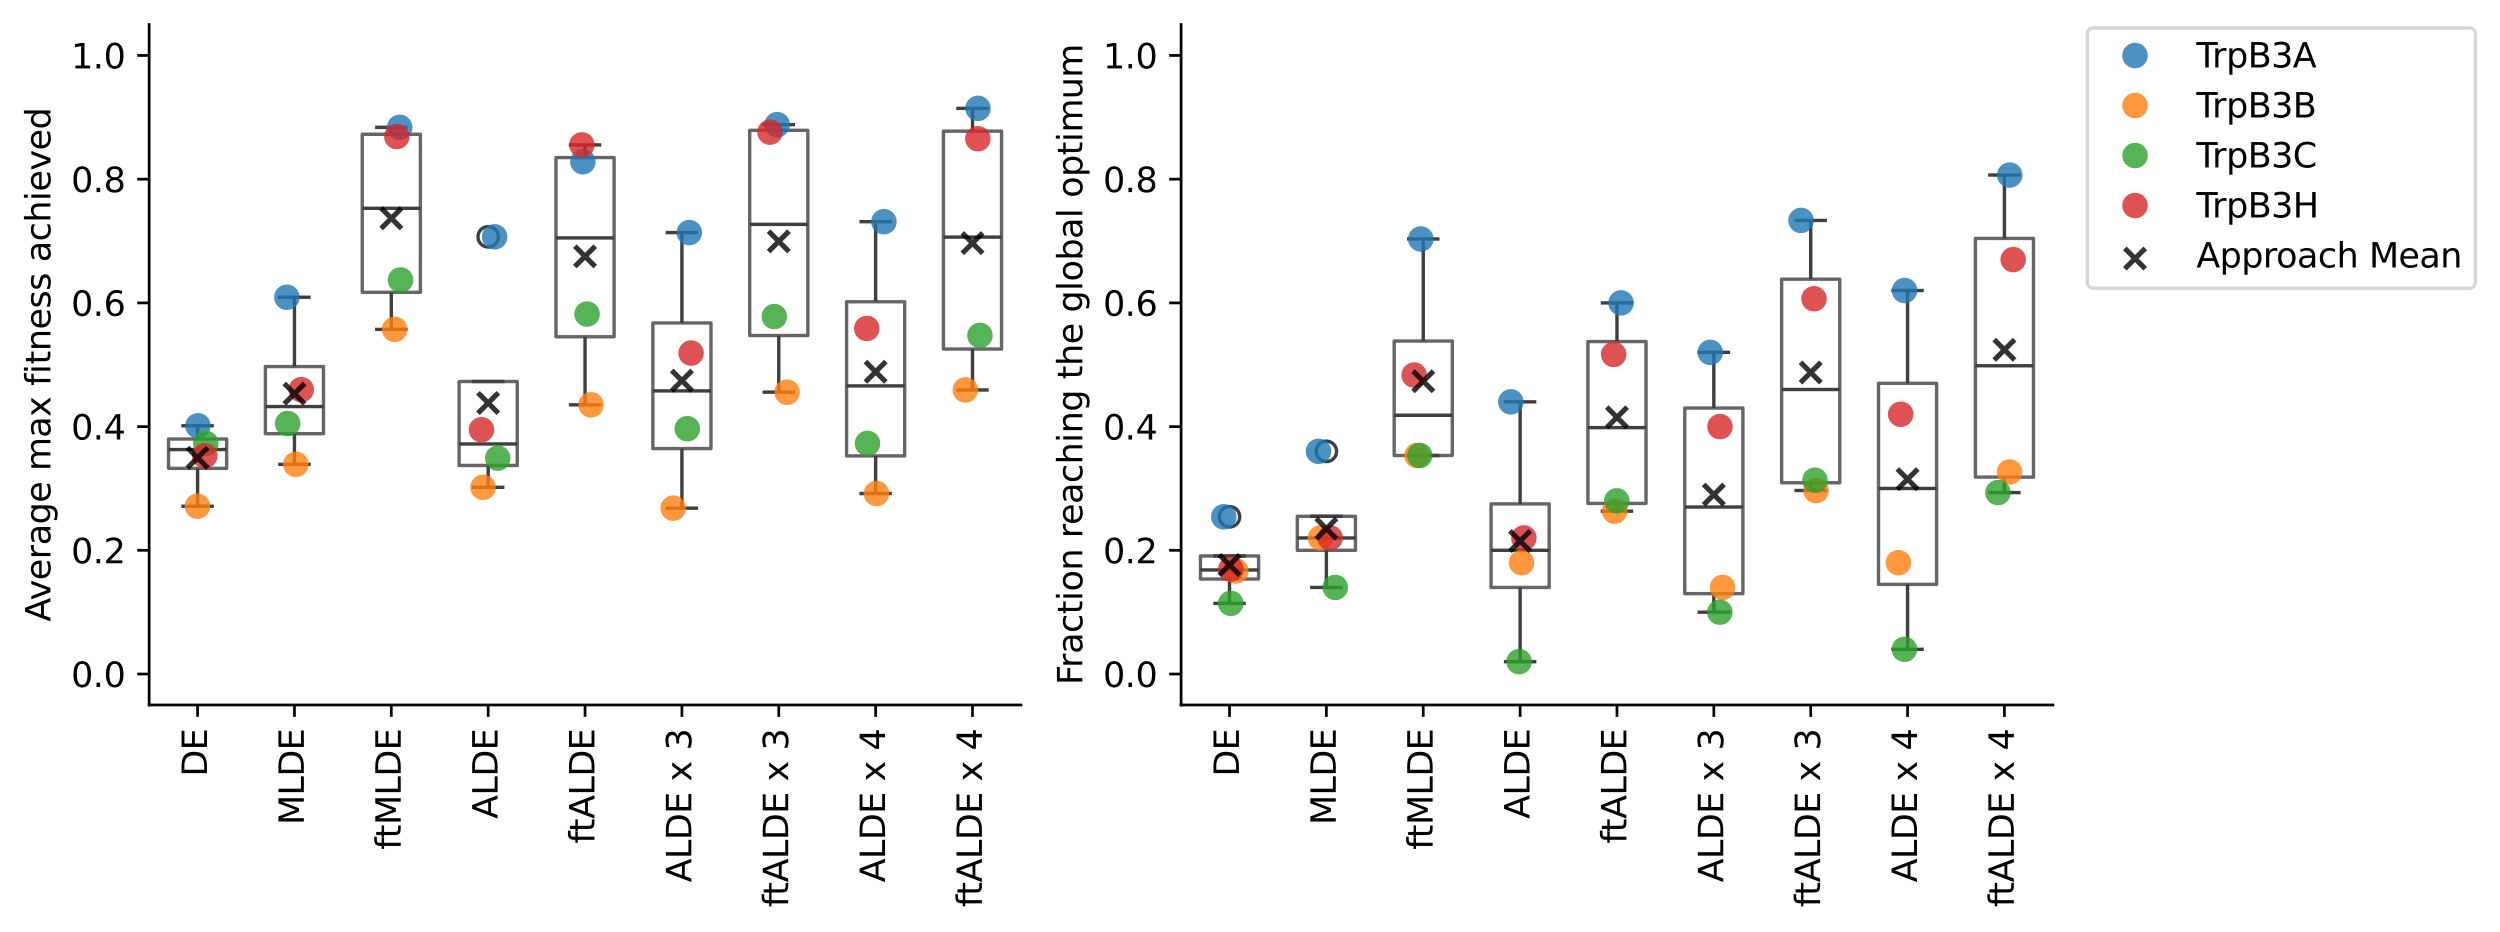 <?xml version="1.0" encoding="utf-8" standalone="no"?>
<!DOCTYPE svg PUBLIC "-//W3C//DTD SVG 1.1//EN"
  "http://www.w3.org/Graphics/SVG/1.1/DTD/svg11.dtd">
<svg xmlns:xlink="http://www.w3.org/1999/xlink" width="733.828pt" height="273.464pt" viewBox="0 0 733.828 273.464" xmlns="http://www.w3.org/2000/svg" version="1.1">
 <defs>
  <style type="text/css">*{stroke-linejoin: round; stroke-linecap: butt}</style>
 </defs>
 <g id="figure_1">
  <g id="patch_1">
   <path d="M 0 273.464 
L 733.828 273.464 
L 733.828 0 
L 0 0 
z
" style="fill: #ffffff"/>
  </g>
  <g id="axes_1">
   <g id="patch_2">
    <path d="M 43.781 206.93 
L 299.675 206.93 
L 299.675 7.2 
L 43.781 7.2 
z
" style="fill: #ffffff"/>
   </g>
   <g id="matplotlib.axis_1">
    <g id="xtick_1">
     <g id="line2d_1">
      <defs>
       <path id="m5be17ee2cc" d="M 0 0 
L 0 3.5 
" style="stroke: #000000; stroke-width: 0.8"/>
      </defs>
      <g>
       <use xlink:href="#m5be17ee2cc" x="57.998" y="206.93" style="stroke: #000000; stroke-width: 0.8"/>
      </g>
     </g>
     <g id="text_1">
      <!-- DE -->
      <g transform="translate(60.757 227.949) rotate(-90) scale(0.1 -0.1)">
       <defs>
        <path id="DejaVuSans-44" d="M 1259 4147 
L 1259 519 
L 2022 519 
Q 2988 519 3436 956 
Q 3884 1394 3884 2338 
Q 3884 3275 3436 3711 
Q 2988 4147 2022 4147 
L 1259 4147 
z
M 628 4666 
L 1925 4666 
Q 3281 4666 3915 4102 
Q 4550 3538 4550 2338 
Q 4550 1131 3912 565 
Q 3275 0 1925 0 
L 628 0 
L 628 4666 
z
" transform="scale(0.016)"/>
        <path id="DejaVuSans-45" d="M 628 4666 
L 3578 4666 
L 3578 4134 
L 1259 4134 
L 1259 2753 
L 3481 2753 
L 3481 2222 
L 1259 2222 
L 1259 531 
L 3634 531 
L 3634 0 
L 628 0 
L 628 4666 
z
" transform="scale(0.016)"/>
       </defs>
       <use xlink:href="#DejaVuSans-44"/>
       <use xlink:href="#DejaVuSans-45" x="77.002"/>
      </g>
     </g>
    </g>
    <g id="xtick_2">
     <g id="line2d_2">
      <g>
       <use xlink:href="#m5be17ee2cc" x="86.43" y="206.93" style="stroke: #000000; stroke-width: 0.8"/>
      </g>
     </g>
     <g id="text_2">
      <!-- MLDE -->
      <g transform="translate(89.19 242.149) rotate(-90) scale(0.1 -0.1)">
       <defs>
        <path id="DejaVuSans-4d" d="M 628 4666 
L 1569 4666 
L 2759 1491 
L 3956 4666 
L 4897 4666 
L 4897 0 
L 4281 0 
L 4281 4097 
L 3078 897 
L 2444 897 
L 1241 4097 
L 1241 0 
L 628 0 
L 628 4666 
z
" transform="scale(0.016)"/>
        <path id="DejaVuSans-4c" d="M 628 4666 
L 1259 4666 
L 1259 531 
L 3531 531 
L 3531 0 
L 628 0 
L 628 4666 
z
" transform="scale(0.016)"/>
       </defs>
       <use xlink:href="#DejaVuSans-4d"/>
       <use xlink:href="#DejaVuSans-4c" x="86.279"/>
       <use xlink:href="#DejaVuSans-44" x="141.992"/>
       <use xlink:href="#DejaVuSans-45" x="218.994"/>
      </g>
     </g>
    </g>
    <g id="xtick_3">
     <g id="line2d_3">
      <g>
       <use xlink:href="#m5be17ee2cc" x="114.863" y="206.93" style="stroke: #000000; stroke-width: 0.8"/>
      </g>
     </g>
     <g id="text_3">
      <!-- ftMLDE -->
      <g transform="translate(117.622 249.414) rotate(-90) scale(0.1 -0.1)">
       <defs>
        <path id="DejaVuSans-66" d="M 2375 4863 
L 2375 4384 
L 1825 4384 
Q 1516 4384 1395 4259 
Q 1275 4134 1275 3809 
L 1275 3500 
L 2222 3500 
L 2222 3053 
L 1275 3053 
L 1275 0 
L 697 0 
L 697 3053 
L 147 3053 
L 147 3500 
L 697 3500 
L 697 3744 
Q 697 4328 969 4595 
Q 1241 4863 1831 4863 
L 2375 4863 
z
" transform="scale(0.016)"/>
        <path id="DejaVuSans-74" d="M 1172 4494 
L 1172 3500 
L 2356 3500 
L 2356 3053 
L 1172 3053 
L 1172 1153 
Q 1172 725 1289 603 
Q 1406 481 1766 481 
L 2356 481 
L 2356 0 
L 1766 0 
Q 1100 0 847 248 
Q 594 497 594 1153 
L 594 3053 
L 172 3053 
L 172 3500 
L 594 3500 
L 594 4494 
L 1172 4494 
z
" transform="scale(0.016)"/>
       </defs>
       <use xlink:href="#DejaVuSans-66"/>
       <use xlink:href="#DejaVuSans-74" x="33.455"/>
       <use xlink:href="#DejaVuSans-4d" x="72.664"/>
       <use xlink:href="#DejaVuSans-4c" x="158.943"/>
       <use xlink:href="#DejaVuSans-44" x="214.656"/>
       <use xlink:href="#DejaVuSans-45" x="291.658"/>
      </g>
     </g>
    </g>
    <g id="xtick_4">
     <g id="line2d_4">
      <g>
       <use xlink:href="#m5be17ee2cc" x="143.295" y="206.93" style="stroke: #000000; stroke-width: 0.8"/>
      </g>
     </g>
     <g id="text_4">
      <!-- ALDE -->
      <g transform="translate(146.055 240.361) rotate(-90) scale(0.1 -0.1)">
       <defs>
        <path id="DejaVuSans-41" d="M 2188 4044 
L 1331 1722 
L 3047 1722 
L 2188 4044 
z
M 1831 4666 
L 2547 4666 
L 4325 0 
L 3669 0 
L 3244 1197 
L 1141 1197 
L 716 0 
L 50 0 
L 1831 4666 
z
" transform="scale(0.016)"/>
       </defs>
       <use xlink:href="#DejaVuSans-41"/>
       <use xlink:href="#DejaVuSans-4c" x="68.408"/>
       <use xlink:href="#DejaVuSans-44" x="124.121"/>
       <use xlink:href="#DejaVuSans-45" x="201.123"/>
      </g>
     </g>
    </g>
    <g id="xtick_5">
     <g id="line2d_5">
      <g>
       <use xlink:href="#m5be17ee2cc" x="171.728" y="206.93" style="stroke: #000000; stroke-width: 0.8"/>
      </g>
     </g>
     <g id="text_5">
      <!-- ftALDE -->
      <g transform="translate(174.487 247.627) rotate(-90) scale(0.1 -0.1)">
       <use xlink:href="#DejaVuSans-66"/>
       <use xlink:href="#DejaVuSans-74" x="33.455"/>
       <use xlink:href="#DejaVuSans-41" x="72.664"/>
       <use xlink:href="#DejaVuSans-4c" x="141.072"/>
       <use xlink:href="#DejaVuSans-44" x="196.785"/>
       <use xlink:href="#DejaVuSans-45" x="273.787"/>
      </g>
     </g>
    </g>
    <g id="xtick_6">
     <g id="line2d_6">
      <g>
       <use xlink:href="#m5be17ee2cc" x="200.161" y="206.93" style="stroke: #000000; stroke-width: 0.8"/>
      </g>
     </g>
     <g id="text_6">
      <!-- ALDE x 3 -->
      <g transform="translate(202.92 258.999) rotate(-90) scale(0.1 -0.1)">
       <defs>
        <path id="DejaVuSans-20" transform="scale(0.016)"/>
        <path id="DejaVuSans-78" d="M 3513 3500 
L 2247 1797 
L 3578 0 
L 2900 0 
L 1881 1375 
L 863 0 
L 184 0 
L 1544 1831 
L 300 3500 
L 978 3500 
L 1906 2253 
L 2834 3500 
L 3513 3500 
z
" transform="scale(0.016)"/>
        <path id="DejaVuSans-33" d="M 2597 2516 
Q 3050 2419 3304 2112 
Q 3559 1806 3559 1356 
Q 3559 666 3084 287 
Q 2609 -91 1734 -91 
Q 1441 -91 1130 -33 
Q 819 25 488 141 
L 488 750 
Q 750 597 1062 519 
Q 1375 441 1716 441 
Q 2309 441 2620 675 
Q 2931 909 2931 1356 
Q 2931 1769 2642 2001 
Q 2353 2234 1838 2234 
L 1294 2234 
L 1294 2753 
L 1863 2753 
Q 2328 2753 2575 2939 
Q 2822 3125 2822 3475 
Q 2822 3834 2567 4026 
Q 2313 4219 1838 4219 
Q 1578 4219 1281 4162 
Q 984 4106 628 3988 
L 628 4550 
Q 988 4650 1302 4700 
Q 1616 4750 1894 4750 
Q 2613 4750 3031 4423 
Q 3450 4097 3450 3541 
Q 3450 3153 3228 2886 
Q 3006 2619 2597 2516 
z
" transform="scale(0.016)"/>
       </defs>
       <use xlink:href="#DejaVuSans-41"/>
       <use xlink:href="#DejaVuSans-4c" x="68.408"/>
       <use xlink:href="#DejaVuSans-44" x="124.121"/>
       <use xlink:href="#DejaVuSans-45" x="201.123"/>
       <use xlink:href="#DejaVuSans-20" x="264.307"/>
       <use xlink:href="#DejaVuSans-78" x="296.094"/>
       <use xlink:href="#DejaVuSans-20" x="355.273"/>
       <use xlink:href="#DejaVuSans-33" x="387.061"/>
      </g>
     </g>
    </g>
    <g id="xtick_7">
     <g id="line2d_7">
      <g>
       <use xlink:href="#m5be17ee2cc" x="228.593" y="206.93" style="stroke: #000000; stroke-width: 0.8"/>
      </g>
     </g>
     <g id="text_7">
      <!-- ftALDE x 3 -->
      <g transform="translate(231.353 266.264) rotate(-90) scale(0.1 -0.1)">
       <use xlink:href="#DejaVuSans-66"/>
       <use xlink:href="#DejaVuSans-74" x="33.455"/>
       <use xlink:href="#DejaVuSans-41" x="72.664"/>
       <use xlink:href="#DejaVuSans-4c" x="141.072"/>
       <use xlink:href="#DejaVuSans-44" x="196.785"/>
       <use xlink:href="#DejaVuSans-45" x="273.787"/>
       <use xlink:href="#DejaVuSans-20" x="336.971"/>
       <use xlink:href="#DejaVuSans-78" x="368.758"/>
       <use xlink:href="#DejaVuSans-20" x="427.938"/>
       <use xlink:href="#DejaVuSans-33" x="459.725"/>
      </g>
     </g>
    </g>
    <g id="xtick_8">
     <g id="line2d_8">
      <g>
       <use xlink:href="#m5be17ee2cc" x="257.026" y="206.93" style="stroke: #000000; stroke-width: 0.8"/>
      </g>
     </g>
     <g id="text_8">
      <!-- ALDE x 4 -->
      <g transform="translate(259.785 258.999) rotate(-90) scale(0.1 -0.1)">
       <defs>
        <path id="DejaVuSans-34" d="M 2419 4116 
L 825 1625 
L 2419 1625 
L 2419 4116 
z
M 2253 4666 
L 3047 4666 
L 3047 1625 
L 3713 1625 
L 3713 1100 
L 3047 1100 
L 3047 0 
L 2419 0 
L 2419 1100 
L 313 1100 
L 313 1709 
L 2253 4666 
z
" transform="scale(0.016)"/>
       </defs>
       <use xlink:href="#DejaVuSans-41"/>
       <use xlink:href="#DejaVuSans-4c" x="68.408"/>
       <use xlink:href="#DejaVuSans-44" x="124.121"/>
       <use xlink:href="#DejaVuSans-45" x="201.123"/>
       <use xlink:href="#DejaVuSans-20" x="264.307"/>
       <use xlink:href="#DejaVuSans-78" x="296.094"/>
       <use xlink:href="#DejaVuSans-20" x="355.273"/>
       <use xlink:href="#DejaVuSans-34" x="387.061"/>
      </g>
     </g>
    </g>
    <g id="xtick_9">
     <g id="line2d_9">
      <g>
       <use xlink:href="#m5be17ee2cc" x="285.459" y="206.93" style="stroke: #000000; stroke-width: 0.8"/>
      </g>
     </g>
     <g id="text_9">
      <!-- ftALDE x 4 -->
      <g transform="translate(288.218 266.264) rotate(-90) scale(0.1 -0.1)">
       <use xlink:href="#DejaVuSans-66"/>
       <use xlink:href="#DejaVuSans-74" x="33.455"/>
       <use xlink:href="#DejaVuSans-41" x="72.664"/>
       <use xlink:href="#DejaVuSans-4c" x="141.072"/>
       <use xlink:href="#DejaVuSans-44" x="196.785"/>
       <use xlink:href="#DejaVuSans-45" x="273.787"/>
       <use xlink:href="#DejaVuSans-20" x="336.971"/>
       <use xlink:href="#DejaVuSans-78" x="368.758"/>
       <use xlink:href="#DejaVuSans-20" x="427.938"/>
       <use xlink:href="#DejaVuSans-34" x="459.725"/>
      </g>
     </g>
    </g>
   </g>
   <g id="matplotlib.axis_2">
    <g id="ytick_1">
     <g id="line2d_10">
      <defs>
       <path id="mf615ac31a1" d="M 0 0 
L -3.5 0 
" style="stroke: #000000; stroke-width: 0.8"/>
      </defs>
      <g>
       <use xlink:href="#mf615ac31a1" x="43.781" y="197.851" style="stroke: #000000; stroke-width: 0.8"/>
      </g>
     </g>
     <g id="text_10">
      <!-- 0.0 -->
      <g transform="translate(20.878 201.651) scale(0.1 -0.1)">
       <defs>
        <path id="DejaVuSans-30" d="M 2034 4250 
Q 1547 4250 1301 3770 
Q 1056 3291 1056 2328 
Q 1056 1369 1301 889 
Q 1547 409 2034 409 
Q 2525 409 2770 889 
Q 3016 1369 3016 2328 
Q 3016 3291 2770 3770 
Q 2525 4250 2034 4250 
z
M 2034 4750 
Q 2819 4750 3233 4129 
Q 3647 3509 3647 2328 
Q 3647 1150 3233 529 
Q 2819 -91 2034 -91 
Q 1250 -91 836 529 
Q 422 1150 422 2328 
Q 422 3509 836 4129 
Q 1250 4750 2034 4750 
z
" transform="scale(0.016)"/>
        <path id="DejaVuSans-2e" d="M 684 794 
L 1344 794 
L 1344 0 
L 684 0 
L 684 794 
z
" transform="scale(0.016)"/>
       </defs>
       <use xlink:href="#DejaVuSans-30"/>
       <use xlink:href="#DejaVuSans-2e" x="63.623"/>
       <use xlink:href="#DejaVuSans-30" x="95.41"/>
      </g>
     </g>
    </g>
    <g id="ytick_2">
     <g id="line2d_11">
      <g>
       <use xlink:href="#mf615ac31a1" x="43.781" y="161.537" style="stroke: #000000; stroke-width: 0.8"/>
      </g>
     </g>
     <g id="text_11">
      <!-- 0.2 -->
      <g transform="translate(20.878 165.336) scale(0.1 -0.1)">
       <defs>
        <path id="DejaVuSans-32" d="M 1228 531 
L 3431 531 
L 3431 0 
L 469 0 
L 469 531 
Q 828 903 1448 1529 
Q 2069 2156 2228 2338 
Q 2531 2678 2651 2914 
Q 2772 3150 2772 3378 
Q 2772 3750 2511 3984 
Q 2250 4219 1831 4219 
Q 1534 4219 1204 4116 
Q 875 4013 500 3803 
L 500 4441 
Q 881 4594 1212 4672 
Q 1544 4750 1819 4750 
Q 2544 4750 2975 4387 
Q 3406 4025 3406 3419 
Q 3406 3131 3298 2873 
Q 3191 2616 2906 2266 
Q 2828 2175 2409 1742 
Q 1991 1309 1228 531 
z
" transform="scale(0.016)"/>
       </defs>
       <use xlink:href="#DejaVuSans-30"/>
       <use xlink:href="#DejaVuSans-2e" x="63.623"/>
       <use xlink:href="#DejaVuSans-32" x="95.41"/>
      </g>
     </g>
    </g>
    <g id="ytick_3">
     <g id="line2d_12">
      <g>
       <use xlink:href="#mf615ac31a1" x="43.781" y="125.222" style="stroke: #000000; stroke-width: 0.8"/>
      </g>
     </g>
     <g id="text_12">
      <!-- 0.4 -->
      <g transform="translate(20.878 129.021) scale(0.1 -0.1)">
       <use xlink:href="#DejaVuSans-30"/>
       <use xlink:href="#DejaVuSans-2e" x="63.623"/>
       <use xlink:href="#DejaVuSans-34" x="95.41"/>
      </g>
     </g>
    </g>
    <g id="ytick_4">
     <g id="line2d_13">
      <g>
       <use xlink:href="#mf615ac31a1" x="43.781" y="88.908" style="stroke: #000000; stroke-width: 0.8"/>
      </g>
     </g>
     <g id="text_13">
      <!-- 0.6 -->
      <g transform="translate(20.878 92.707) scale(0.1 -0.1)">
       <defs>
        <path id="DejaVuSans-36" d="M 2113 2584 
Q 1688 2584 1439 2293 
Q 1191 2003 1191 1497 
Q 1191 994 1439 701 
Q 1688 409 2113 409 
Q 2538 409 2786 701 
Q 3034 994 3034 1497 
Q 3034 2003 2786 2293 
Q 2538 2584 2113 2584 
z
M 3366 4563 
L 3366 3988 
Q 3128 4100 2886 4159 
Q 2644 4219 2406 4219 
Q 1781 4219 1451 3797 
Q 1122 3375 1075 2522 
Q 1259 2794 1537 2939 
Q 1816 3084 2150 3084 
Q 2853 3084 3261 2657 
Q 3669 2231 3669 1497 
Q 3669 778 3244 343 
Q 2819 -91 2113 -91 
Q 1303 -91 875 529 
Q 447 1150 447 2328 
Q 447 3434 972 4092 
Q 1497 4750 2381 4750 
Q 2619 4750 2861 4703 
Q 3103 4656 3366 4563 
z
" transform="scale(0.016)"/>
       </defs>
       <use xlink:href="#DejaVuSans-30"/>
       <use xlink:href="#DejaVuSans-2e" x="63.623"/>
       <use xlink:href="#DejaVuSans-36" x="95.41"/>
      </g>
     </g>
    </g>
    <g id="ytick_5">
     <g id="line2d_14">
      <g>
       <use xlink:href="#mf615ac31a1" x="43.781" y="52.593" style="stroke: #000000; stroke-width: 0.8"/>
      </g>
     </g>
     <g id="text_14">
      <!-- 0.8 -->
      <g transform="translate(20.878 56.392) scale(0.1 -0.1)">
       <defs>
        <path id="DejaVuSans-38" d="M 2034 2216 
Q 1584 2216 1326 1975 
Q 1069 1734 1069 1313 
Q 1069 891 1326 650 
Q 1584 409 2034 409 
Q 2484 409 2743 651 
Q 3003 894 3003 1313 
Q 3003 1734 2745 1975 
Q 2488 2216 2034 2216 
z
M 1403 2484 
Q 997 2584 770 2862 
Q 544 3141 544 3541 
Q 544 4100 942 4425 
Q 1341 4750 2034 4750 
Q 2731 4750 3128 4425 
Q 3525 4100 3525 3541 
Q 3525 3141 3298 2862 
Q 3072 2584 2669 2484 
Q 3125 2378 3379 2068 
Q 3634 1759 3634 1313 
Q 3634 634 3220 271 
Q 2806 -91 2034 -91 
Q 1263 -91 848 271 
Q 434 634 434 1313 
Q 434 1759 690 2068 
Q 947 2378 1403 2484 
z
M 1172 3481 
Q 1172 3119 1398 2916 
Q 1625 2713 2034 2713 
Q 2441 2713 2670 2916 
Q 2900 3119 2900 3481 
Q 2900 3844 2670 4047 
Q 2441 4250 2034 4250 
Q 1625 4250 1398 4047 
Q 1172 3844 1172 3481 
z
" transform="scale(0.016)"/>
       </defs>
       <use xlink:href="#DejaVuSans-30"/>
       <use xlink:href="#DejaVuSans-2e" x="63.623"/>
       <use xlink:href="#DejaVuSans-38" x="95.41"/>
      </g>
     </g>
    </g>
    <g id="ytick_6">
     <g id="line2d_15">
      <g>
       <use xlink:href="#mf615ac31a1" x="43.781" y="16.279" style="stroke: #000000; stroke-width: 0.8"/>
      </g>
     </g>
     <g id="text_15">
      <!-- 1.0 -->
      <g transform="translate(20.878 20.078) scale(0.1 -0.1)">
       <defs>
        <path id="DejaVuSans-31" d="M 794 531 
L 1825 531 
L 1825 4091 
L 703 3866 
L 703 4441 
L 1819 4666 
L 2450 4666 
L 2450 531 
L 3481 531 
L 3481 0 
L 794 0 
L 794 531 
z
" transform="scale(0.016)"/>
       </defs>
       <use xlink:href="#DejaVuSans-31"/>
       <use xlink:href="#DejaVuSans-2e" x="63.623"/>
       <use xlink:href="#DejaVuSans-30" x="95.41"/>
      </g>
     </g>
    </g>
    <g id="text_16">
     <!-- Average max fitness achieved -->
     <g transform="translate(14.798 182.481) rotate(-90) scale(0.1 -0.1)">
      <defs>
       <path id="DejaVuSans-76" d="M 191 3500 
L 800 3500 
L 1894 563 
L 2988 3500 
L 3597 3500 
L 2284 0 
L 1503 0 
L 191 3500 
z
" transform="scale(0.016)"/>
       <path id="DejaVuSans-65" d="M 3597 1894 
L 3597 1613 
L 953 1613 
Q 991 1019 1311 708 
Q 1631 397 2203 397 
Q 2534 397 2845 478 
Q 3156 559 3463 722 
L 3463 178 
Q 3153 47 2828 -22 
Q 2503 -91 2169 -91 
Q 1331 -91 842 396 
Q 353 884 353 1716 
Q 353 2575 817 3079 
Q 1281 3584 2069 3584 
Q 2775 3584 3186 3129 
Q 3597 2675 3597 1894 
z
M 3022 2063 
Q 3016 2534 2758 2815 
Q 2500 3097 2075 3097 
Q 1594 3097 1305 2825 
Q 1016 2553 972 2059 
L 3022 2063 
z
" transform="scale(0.016)"/>
       <path id="DejaVuSans-72" d="M 2631 2963 
Q 2534 3019 2420 3045 
Q 2306 3072 2169 3072 
Q 1681 3072 1420 2755 
Q 1159 2438 1159 1844 
L 1159 0 
L 581 0 
L 581 3500 
L 1159 3500 
L 1159 2956 
Q 1341 3275 1631 3429 
Q 1922 3584 2338 3584 
Q 2397 3584 2469 3576 
Q 2541 3569 2628 3553 
L 2631 2963 
z
" transform="scale(0.016)"/>
       <path id="DejaVuSans-61" d="M 2194 1759 
Q 1497 1759 1228 1600 
Q 959 1441 959 1056 
Q 959 750 1161 570 
Q 1363 391 1709 391 
Q 2188 391 2477 730 
Q 2766 1069 2766 1631 
L 2766 1759 
L 2194 1759 
z
M 3341 1997 
L 3341 0 
L 2766 0 
L 2766 531 
Q 2569 213 2275 61 
Q 1981 -91 1556 -91 
Q 1019 -91 701 211 
Q 384 513 384 1019 
Q 384 1609 779 1909 
Q 1175 2209 1959 2209 
L 2766 2209 
L 2766 2266 
Q 2766 2663 2505 2880 
Q 2244 3097 1772 3097 
Q 1472 3097 1187 3025 
Q 903 2953 641 2809 
L 641 3341 
Q 956 3463 1253 3523 
Q 1550 3584 1831 3584 
Q 2591 3584 2966 3190 
Q 3341 2797 3341 1997 
z
" transform="scale(0.016)"/>
       <path id="DejaVuSans-67" d="M 2906 1791 
Q 2906 2416 2648 2759 
Q 2391 3103 1925 3103 
Q 1463 3103 1205 2759 
Q 947 2416 947 1791 
Q 947 1169 1205 825 
Q 1463 481 1925 481 
Q 2391 481 2648 825 
Q 2906 1169 2906 1791 
z
M 3481 434 
Q 3481 -459 3084 -895 
Q 2688 -1331 1869 -1331 
Q 1566 -1331 1297 -1286 
Q 1028 -1241 775 -1147 
L 775 -588 
Q 1028 -725 1275 -790 
Q 1522 -856 1778 -856 
Q 2344 -856 2625 -561 
Q 2906 -266 2906 331 
L 2906 616 
Q 2728 306 2450 153 
Q 2172 0 1784 0 
Q 1141 0 747 490 
Q 353 981 353 1791 
Q 353 2603 747 3093 
Q 1141 3584 1784 3584 
Q 2172 3584 2450 3431 
Q 2728 3278 2906 2969 
L 2906 3500 
L 3481 3500 
L 3481 434 
z
" transform="scale(0.016)"/>
       <path id="DejaVuSans-6d" d="M 3328 2828 
Q 3544 3216 3844 3400 
Q 4144 3584 4550 3584 
Q 5097 3584 5394 3201 
Q 5691 2819 5691 2113 
L 5691 0 
L 5113 0 
L 5113 2094 
Q 5113 2597 4934 2840 
Q 4756 3084 4391 3084 
Q 3944 3084 3684 2787 
Q 3425 2491 3425 1978 
L 3425 0 
L 2847 0 
L 2847 2094 
Q 2847 2600 2669 2842 
Q 2491 3084 2119 3084 
Q 1678 3084 1418 2786 
Q 1159 2488 1159 1978 
L 1159 0 
L 581 0 
L 581 3500 
L 1159 3500 
L 1159 2956 
Q 1356 3278 1631 3431 
Q 1906 3584 2284 3584 
Q 2666 3584 2933 3390 
Q 3200 3197 3328 2828 
z
" transform="scale(0.016)"/>
       <path id="DejaVuSans-69" d="M 603 3500 
L 1178 3500 
L 1178 0 
L 603 0 
L 603 3500 
z
M 603 4863 
L 1178 4863 
L 1178 4134 
L 603 4134 
L 603 4863 
z
" transform="scale(0.016)"/>
       <path id="DejaVuSans-6e" d="M 3513 2113 
L 3513 0 
L 2938 0 
L 2938 2094 
Q 2938 2591 2744 2837 
Q 2550 3084 2163 3084 
Q 1697 3084 1428 2787 
Q 1159 2491 1159 1978 
L 1159 0 
L 581 0 
L 581 3500 
L 1159 3500 
L 1159 2956 
Q 1366 3272 1645 3428 
Q 1925 3584 2291 3584 
Q 2894 3584 3203 3211 
Q 3513 2838 3513 2113 
z
" transform="scale(0.016)"/>
       <path id="DejaVuSans-73" d="M 2834 3397 
L 2834 2853 
Q 2591 2978 2328 3040 
Q 2066 3103 1784 3103 
Q 1356 3103 1142 2972 
Q 928 2841 928 2578 
Q 928 2378 1081 2264 
Q 1234 2150 1697 2047 
L 1894 2003 
Q 2506 1872 2764 1633 
Q 3022 1394 3022 966 
Q 3022 478 2636 193 
Q 2250 -91 1575 -91 
Q 1294 -91 989 -36 
Q 684 19 347 128 
L 347 722 
Q 666 556 975 473 
Q 1284 391 1588 391 
Q 1994 391 2212 530 
Q 2431 669 2431 922 
Q 2431 1156 2273 1281 
Q 2116 1406 1581 1522 
L 1381 1569 
Q 847 1681 609 1914 
Q 372 2147 372 2553 
Q 372 3047 722 3315 
Q 1072 3584 1716 3584 
Q 2034 3584 2315 3537 
Q 2597 3491 2834 3397 
z
" transform="scale(0.016)"/>
       <path id="DejaVuSans-63" d="M 3122 3366 
L 3122 2828 
Q 2878 2963 2633 3030 
Q 2388 3097 2138 3097 
Q 1578 3097 1268 2742 
Q 959 2388 959 1747 
Q 959 1106 1268 751 
Q 1578 397 2138 397 
Q 2388 397 2633 464 
Q 2878 531 3122 666 
L 3122 134 
Q 2881 22 2623 -34 
Q 2366 -91 2075 -91 
Q 1284 -91 818 406 
Q 353 903 353 1747 
Q 353 2603 823 3093 
Q 1294 3584 2113 3584 
Q 2378 3584 2631 3529 
Q 2884 3475 3122 3366 
z
" transform="scale(0.016)"/>
       <path id="DejaVuSans-68" d="M 3513 2113 
L 3513 0 
L 2938 0 
L 2938 2094 
Q 2938 2591 2744 2837 
Q 2550 3084 2163 3084 
Q 1697 3084 1428 2787 
Q 1159 2491 1159 1978 
L 1159 0 
L 581 0 
L 581 4863 
L 1159 4863 
L 1159 2956 
Q 1366 3272 1645 3428 
Q 1925 3584 2291 3584 
Q 2894 3584 3203 3211 
Q 3513 2838 3513 2113 
z
" transform="scale(0.016)"/>
       <path id="DejaVuSans-64" d="M 2906 2969 
L 2906 4863 
L 3481 4863 
L 3481 0 
L 2906 0 
L 2906 525 
Q 2725 213 2448 61 
Q 2172 -91 1784 -91 
Q 1150 -91 751 415 
Q 353 922 353 1747 
Q 353 2572 751 3078 
Q 1150 3584 1784 3584 
Q 2172 3584 2448 3432 
Q 2725 3281 2906 2969 
z
M 947 1747 
Q 947 1113 1208 752 
Q 1469 391 1925 391 
Q 2381 391 2643 752 
Q 2906 1113 2906 1747 
Q 2906 2381 2643 2742 
Q 2381 3103 1925 3103 
Q 1469 3103 1208 2742 
Q 947 2381 947 1747 
z
" transform="scale(0.016)"/>
      </defs>
      <use xlink:href="#DejaVuSans-41"/>
      <use xlink:href="#DejaVuSans-76" x="62.533"/>
      <use xlink:href="#DejaVuSans-65" x="121.713"/>
      <use xlink:href="#DejaVuSans-72" x="183.236"/>
      <use xlink:href="#DejaVuSans-61" x="224.35"/>
      <use xlink:href="#DejaVuSans-67" x="285.629"/>
      <use xlink:href="#DejaVuSans-65" x="349.105"/>
      <use xlink:href="#DejaVuSans-20" x="410.629"/>
      <use xlink:href="#DejaVuSans-6d" x="442.416"/>
      <use xlink:href="#DejaVuSans-61" x="539.828"/>
      <use xlink:href="#DejaVuSans-78" x="601.107"/>
      <use xlink:href="#DejaVuSans-20" x="660.287"/>
      <use xlink:href="#DejaVuSans-66" x="692.074"/>
      <use xlink:href="#DejaVuSans-69" x="727.279"/>
      <use xlink:href="#DejaVuSans-74" x="755.062"/>
      <use xlink:href="#DejaVuSans-6e" x="794.271"/>
      <use xlink:href="#DejaVuSans-65" x="857.65"/>
      <use xlink:href="#DejaVuSans-73" x="919.174"/>
      <use xlink:href="#DejaVuSans-73" x="971.273"/>
      <use xlink:href="#DejaVuSans-20" x="1023.373"/>
      <use xlink:href="#DejaVuSans-61" x="1055.16"/>
      <use xlink:href="#DejaVuSans-63" x="1116.439"/>
      <use xlink:href="#DejaVuSans-68" x="1171.42"/>
      <use xlink:href="#DejaVuSans-69" x="1234.799"/>
      <use xlink:href="#DejaVuSans-65" x="1262.582"/>
      <use xlink:href="#DejaVuSans-76" x="1324.105"/>
      <use xlink:href="#DejaVuSans-65" x="1383.285"/>
      <use xlink:href="#DejaVuSans-64" x="1444.809"/>
     </g>
    </g>
   </g>
   <g id="patch_3">
    <path d="M 49.468 137.476 
L 66.527 137.476 
L 66.527 128.861 
L 49.468 128.861 
L 49.468 137.476 
L 49.468 137.476 
z
" clip-path="url(#p7be9fc7637)" style="fill: none; stroke: #666666; stroke-linejoin: miter"/>
   </g>
   <g id="line2d_16">
    <path d="M 57.998 137.476 
L 57.998 148.587 
" clip-path="url(#p7be9fc7637)" style="fill: none; stroke: #3f3f3f"/>
   </g>
   <g id="line2d_17">
    <path d="M 57.998 128.861 
L 57.998 124.984 
" clip-path="url(#p7be9fc7637)" style="fill: none; stroke: #3f3f3f"/>
   </g>
   <g id="line2d_18">
    <path d="M 53.733 148.587 
L 62.262 148.587 
" clip-path="url(#p7be9fc7637)" style="fill: none; stroke: #3f3f3f; stroke-linecap: square"/>
   </g>
   <g id="line2d_19">
    <path d="M 53.733 124.984 
L 62.262 124.984 
" clip-path="url(#p7be9fc7637)" style="fill: none; stroke: #3f3f3f; stroke-linecap: square"/>
   </g>
   <g id="line2d_20"/>
   <g id="patch_4">
    <path d="M 77.9 127.309 
L 94.96 127.309 
L 94.96 107.599 
L 77.9 107.599 
L 77.9 127.309 
L 77.9 127.309 
z
" clip-path="url(#p7be9fc7637)" style="fill: none; stroke: #666666; stroke-linejoin: miter"/>
   </g>
   <g id="line2d_21">
    <path d="M 86.43 127.309 
L 86.43 136.3 
" clip-path="url(#p7be9fc7637)" style="fill: none; stroke: #3f3f3f"/>
   </g>
   <g id="line2d_22">
    <path d="M 86.43 107.599 
L 86.43 87.255 
" clip-path="url(#p7be9fc7637)" style="fill: none; stroke: #3f3f3f"/>
   </g>
   <g id="line2d_23">
    <path d="M 82.165 136.3 
L 90.695 136.3 
" clip-path="url(#p7be9fc7637)" style="fill: none; stroke: #3f3f3f; stroke-linecap: square"/>
   </g>
   <g id="line2d_24">
    <path d="M 82.165 87.255 
L 90.695 87.255 
" clip-path="url(#p7be9fc7637)" style="fill: none; stroke: #3f3f3f; stroke-linecap: square"/>
   </g>
   <g id="line2d_25"/>
   <g id="patch_5">
    <path d="M 106.333 85.805 
L 123.393 85.805 
L 123.393 39.412 
L 106.333 39.412 
L 106.333 85.805 
L 106.333 85.805 
z
" clip-path="url(#p7be9fc7637)" style="fill: none; stroke: #666666; stroke-linejoin: miter"/>
   </g>
   <g id="line2d_26">
    <path d="M 114.863 85.805 
L 114.863 96.683 
" clip-path="url(#p7be9fc7637)" style="fill: none; stroke: #3f3f3f"/>
   </g>
   <g id="line2d_27">
    <path d="M 114.863 39.412 
L 114.863 37.376 
" clip-path="url(#p7be9fc7637)" style="fill: none; stroke: #3f3f3f"/>
   </g>
   <g id="line2d_28">
    <path d="M 110.598 96.683 
L 119.128 96.683 
" clip-path="url(#p7be9fc7637)" style="fill: none; stroke: #3f3f3f; stroke-linecap: square"/>
   </g>
   <g id="line2d_29">
    <path d="M 110.598 37.376 
L 119.128 37.376 
" clip-path="url(#p7be9fc7637)" style="fill: none; stroke: #3f3f3f; stroke-linecap: square"/>
   </g>
   <g id="line2d_30"/>
   <g id="patch_6">
    <path d="M 134.766 136.63 
L 151.825 136.63 
L 151.825 111.988 
L 134.766 111.988 
L 134.766 136.63 
L 134.766 136.63 
z
" clip-path="url(#p7be9fc7637)" style="fill: none; stroke: #666666; stroke-linejoin: miter"/>
   </g>
   <g id="line2d_31">
    <path d="M 143.295 136.63 
L 143.295 143.046 
" clip-path="url(#p7be9fc7637)" style="fill: none; stroke: #3f3f3f"/>
   </g>
   <g id="line2d_32">
    <path d="M 143.295 111.988 
L 143.295 111.988 
" clip-path="url(#p7be9fc7637)" style="fill: none; stroke: #3f3f3f"/>
   </g>
   <g id="line2d_33">
    <path d="M 139.031 143.046 
L 147.56 143.046 
" clip-path="url(#p7be9fc7637)" style="fill: none; stroke: #3f3f3f; stroke-linecap: square"/>
   </g>
   <g id="line2d_34">
    <path d="M 139.031 111.988 
L 147.56 111.988 
" clip-path="url(#p7be9fc7637)" style="fill: none; stroke: #3f3f3f; stroke-linecap: square"/>
   </g>
   <g id="line2d_35">
    <defs>
     <path id="m964a73dc62" d="M 0 3 
C 0.796 3 1.559 2.684 2.121 2.121 
C 2.684 1.559 3 0.796 3 0 
C 3 -0.796 2.684 -1.559 2.121 -2.121 
C 1.559 -2.684 0.796 -3 0 -3 
C -0.796 -3 -1.559 -2.684 -2.121 -2.121 
C -2.684 -1.559 -3 -0.796 -3 0 
C -3 0.796 -2.684 1.559 -2.121 2.121 
C -1.559 2.684 -0.796 3 0 3 
z
" style="stroke: #3f3f3f"/>
    </defs>
    <g clip-path="url(#p7be9fc7637)">
     <use xlink:href="#m964a73dc62" x="143.295" y="69.51" style="fill-opacity: 0; stroke: #3f3f3f"/>
    </g>
   </g>
   <g id="patch_7">
    <path d="M 163.198 98.845 
L 180.258 98.845 
L 180.258 46.246 
L 163.198 46.246 
L 163.198 98.845 
L 163.198 98.845 
z
" clip-path="url(#p7be9fc7637)" style="fill: none; stroke: #666666; stroke-linejoin: miter"/>
   </g>
   <g id="line2d_36">
    <path d="M 171.728 98.845 
L 171.728 118.823 
" clip-path="url(#p7be9fc7637)" style="fill: none; stroke: #3f3f3f"/>
   </g>
   <g id="line2d_37">
    <path d="M 171.728 46.246 
L 171.728 42.531 
" clip-path="url(#p7be9fc7637)" style="fill: none; stroke: #3f3f3f"/>
   </g>
   <g id="line2d_38">
    <path d="M 167.463 118.823 
L 175.993 118.823 
" clip-path="url(#p7be9fc7637)" style="fill: none; stroke: #3f3f3f; stroke-linecap: square"/>
   </g>
   <g id="line2d_39">
    <path d="M 167.463 42.531 
L 175.993 42.531 
" clip-path="url(#p7be9fc7637)" style="fill: none; stroke: #3f3f3f; stroke-linecap: square"/>
   </g>
   <g id="line2d_40"/>
   <g id="patch_8">
    <path d="M 191.631 131.675 
L 208.69 131.675 
L 208.69 94.8 
L 191.631 94.8 
L 191.631 131.675 
L 191.631 131.675 
z
" clip-path="url(#p7be9fc7637)" style="fill: none; stroke: #666666; stroke-linejoin: miter"/>
   </g>
   <g id="line2d_41">
    <path d="M 200.161 131.675 
L 200.161 149.163 
" clip-path="url(#p7be9fc7637)" style="fill: none; stroke: #3f3f3f"/>
   </g>
   <g id="line2d_42">
    <path d="M 200.161 94.8 
L 200.161 68.269 
" clip-path="url(#p7be9fc7637)" style="fill: none; stroke: #3f3f3f"/>
   </g>
   <g id="line2d_43">
    <path d="M 195.896 149.163 
L 204.426 149.163 
" clip-path="url(#p7be9fc7637)" style="fill: none; stroke: #3f3f3f; stroke-linecap: square"/>
   </g>
   <g id="line2d_44">
    <path d="M 195.896 68.269 
L 204.426 68.269 
" clip-path="url(#p7be9fc7637)" style="fill: none; stroke: #3f3f3f; stroke-linecap: square"/>
   </g>
   <g id="line2d_45"/>
   <g id="patch_9">
    <path d="M 220.064 98.475 
L 237.123 98.475 
L 237.123 38.24 
L 220.064 38.24 
L 220.064 98.475 
L 220.064 98.475 
z
" clip-path="url(#p7be9fc7637)" style="fill: none; stroke: #666666; stroke-linejoin: miter"/>
   </g>
   <g id="line2d_46">
    <path d="M 228.593 98.475 
L 228.593 115.116 
" clip-path="url(#p7be9fc7637)" style="fill: none; stroke: #3f3f3f"/>
   </g>
   <g id="line2d_47">
    <path d="M 228.593 38.24 
L 228.593 36.58 
" clip-path="url(#p7be9fc7637)" style="fill: none; stroke: #3f3f3f"/>
   </g>
   <g id="line2d_48">
    <path d="M 224.328 115.116 
L 232.858 115.116 
" clip-path="url(#p7be9fc7637)" style="fill: none; stroke: #3f3f3f; stroke-linecap: square"/>
   </g>
   <g id="line2d_49">
    <path d="M 224.328 36.58 
L 232.858 36.58 
" clip-path="url(#p7be9fc7637)" style="fill: none; stroke: #3f3f3f; stroke-linecap: square"/>
   </g>
   <g id="line2d_50"/>
   <g id="patch_10">
    <path d="M 248.496 133.827 
L 265.556 133.827 
L 265.556 88.576 
L 248.496 88.576 
L 248.496 133.827 
L 248.496 133.827 
z
" clip-path="url(#p7be9fc7637)" style="fill: none; stroke: #666666; stroke-linejoin: miter"/>
   </g>
   <g id="line2d_51">
    <path d="M 257.026 133.827 
L 257.026 144.867 
" clip-path="url(#p7be9fc7637)" style="fill: none; stroke: #3f3f3f"/>
   </g>
   <g id="line2d_52">
    <path d="M 257.026 88.576 
L 257.026 65.082 
" clip-path="url(#p7be9fc7637)" style="fill: none; stroke: #3f3f3f"/>
   </g>
   <g id="line2d_53">
    <path d="M 252.761 144.867 
L 261.291 144.867 
" clip-path="url(#p7be9fc7637)" style="fill: none; stroke: #3f3f3f; stroke-linecap: square"/>
   </g>
   <g id="line2d_54">
    <path d="M 252.761 65.082 
L 261.291 65.082 
" clip-path="url(#p7be9fc7637)" style="fill: none; stroke: #3f3f3f; stroke-linecap: square"/>
   </g>
   <g id="line2d_55"/>
   <g id="patch_11">
    <path d="M 276.929 102.459 
L 293.988 102.459 
L 293.988 38.506 
L 276.929 38.506 
L 276.929 102.459 
L 276.929 102.459 
z
" clip-path="url(#p7be9fc7637)" style="fill: none; stroke: #666666; stroke-linejoin: miter"/>
   </g>
   <g id="line2d_56">
    <path d="M 285.459 102.459 
L 285.459 114.462 
" clip-path="url(#p7be9fc7637)" style="fill: none; stroke: #3f3f3f"/>
   </g>
   <g id="line2d_57">
    <path d="M 285.459 38.506 
L 285.459 31.807 
" clip-path="url(#p7be9fc7637)" style="fill: none; stroke: #3f3f3f"/>
   </g>
   <g id="line2d_58">
    <path d="M 281.194 114.462 
L 289.723 114.462 
" clip-path="url(#p7be9fc7637)" style="fill: none; stroke: #3f3f3f; stroke-linecap: square"/>
   </g>
   <g id="line2d_59">
    <path d="M 281.194 31.807 
L 289.723 31.807 
" clip-path="url(#p7be9fc7637)" style="fill: none; stroke: #3f3f3f; stroke-linecap: square"/>
   </g>
   <g id="line2d_60"/>
   <g id="line2d_61">
    <path d="M 49.468 131.963 
L 66.527 131.963 
" clip-path="url(#p7be9fc7637)" style="fill: none; stroke: #3f3f3f"/>
   </g>
   <g id="line2d_62">
    <path d="M 77.9 119.346 
L 94.96 119.346 
" clip-path="url(#p7be9fc7637)" style="fill: none; stroke: #3f3f3f"/>
   </g>
   <g id="line2d_63">
    <path d="M 106.333 61.135 
L 123.393 61.135 
" clip-path="url(#p7be9fc7637)" style="fill: none; stroke: #3f3f3f"/>
   </g>
   <g id="line2d_64">
    <path d="M 134.766 130.319 
L 151.825 130.319 
" clip-path="url(#p7be9fc7637)" style="fill: none; stroke: #3f3f3f"/>
   </g>
   <g id="line2d_65">
    <path d="M 163.198 69.835 
L 180.258 69.835 
" clip-path="url(#p7be9fc7637)" style="fill: none; stroke: #3f3f3f"/>
   </g>
   <g id="line2d_66">
    <path d="M 191.631 114.745 
L 208.69 114.745 
" clip-path="url(#p7be9fc7637)" style="fill: none; stroke: #3f3f3f"/>
   </g>
   <g id="line2d_67">
    <path d="M 220.064 65.86 
L 237.123 65.86 
" clip-path="url(#p7be9fc7637)" style="fill: none; stroke: #3f3f3f"/>
   </g>
   <g id="line2d_68">
    <path d="M 248.496 113.277 
L 265.556 113.277 
" clip-path="url(#p7be9fc7637)" style="fill: none; stroke: #3f3f3f"/>
   </g>
   <g id="line2d_69">
    <path d="M 276.929 69.598 
L 293.988 69.598 
" clip-path="url(#p7be9fc7637)" style="fill: none; stroke: #3f3f3f"/>
   </g>
   <g id="patch_12">
    <path d="M 43.781 206.93 
L 43.781 7.2 
" style="fill: none; stroke: #000000; stroke-width: 0.8; stroke-linejoin: miter; stroke-linecap: square"/>
   </g>
   <g id="patch_13">
    <path d="M 43.781 206.93 
L 299.675 206.93 
" style="fill: none; stroke: #000000; stroke-width: 0.8; stroke-linejoin: miter; stroke-linecap: square"/>
   </g>
   <g id="PathCollection_1">
    <defs>
     <path id="C0_0_a47b554428" d="M 0 3.75 
C 0.995 3.75 1.948 3.355 2.652 2.652 
C 3.355 1.948 3.75 0.995 3.75 -0 
C 3.75 -0.995 3.355 -1.948 2.652 -2.652 
C 1.948 -3.355 0.995 -3.75 0 -3.75 
C -0.995 -3.75 -1.948 -3.355 -2.652 -2.652 
C -3.355 -1.948 -3.75 -0.995 -3.75 0 
C -3.75 0.995 -3.355 1.948 -2.652 2.652 
C -1.948 3.355 -0.995 3.75 0 3.75 
z
"/>
    </defs>
    <g clip-path="url(#p7be9fc7637)">
     <use xlink:href="#C0_0_a47b554428" x="58.108" y="124.984" style="fill: #1f77b4; fill-opacity: 0.8"/>
    </g>
    <g clip-path="url(#p7be9fc7637)">
     <use xlink:href="#C0_0_a47b554428" x="57.961" y="148.587" style="fill: #ff7f0e; fill-opacity: 0.8"/>
    </g>
    <g clip-path="url(#p7be9fc7637)">
     <use xlink:href="#C0_0_a47b554428" x="60.408" y="130.153" style="fill: #2ca02c; fill-opacity: 0.8"/>
    </g>
    <g clip-path="url(#p7be9fc7637)">
     <use xlink:href="#C0_0_a47b554428" x="60.113" y="133.772" style="fill: #d62728; fill-opacity: 0.8"/>
    </g>
   </g>
   <g id="PathCollection_2">
    <defs>
     <path id="C1_0_861b7d850d" d="M 0 3.75 
C 0.995 3.75 1.948 3.355 2.652 2.652 
C 3.355 1.948 3.75 0.995 3.75 -0 
C 3.75 -0.995 3.355 -1.948 2.652 -2.652 
C 1.948 -3.355 0.995 -3.75 0 -3.75 
C -0.995 -3.75 -1.948 -3.355 -2.652 -2.652 
C -3.355 -1.948 -3.75 -0.995 -3.75 0 
C -3.75 0.995 -3.355 1.948 -2.652 2.652 
C -1.948 3.355 -0.995 3.75 0 3.75 
z
"/>
    </defs>
    <g clip-path="url(#p7be9fc7637)">
     <use xlink:href="#C1_0_861b7d850d" x="84.204" y="87.255" style="fill: #1f77b4; fill-opacity: 0.8"/>
    </g>
    <g clip-path="url(#p7be9fc7637)">
     <use xlink:href="#C1_0_861b7d850d" x="86.827" y="136.3" style="fill: #ff7f0e; fill-opacity: 0.8"/>
    </g>
    <g clip-path="url(#p7be9fc7637)">
     <use xlink:href="#C1_0_861b7d850d" x="84.442" y="124.312" style="fill: #2ca02c; fill-opacity: 0.8"/>
    </g>
    <g clip-path="url(#p7be9fc7637)">
     <use xlink:href="#C1_0_861b7d850d" x="88.424" y="114.381" style="fill: #d62728; fill-opacity: 0.8"/>
    </g>
   </g>
   <g id="PathCollection_3">
    <defs>
     <path id="C2_0_b30cd35df1" d="M 0 3.75 
C 0.995 3.75 1.948 3.355 2.652 2.652 
C 3.355 1.948 3.75 0.995 3.75 -0 
C 3.75 -0.995 3.355 -1.948 2.652 -2.652 
C 1.948 -3.355 0.995 -3.75 0 -3.75 
C -0.995 -3.75 -1.948 -3.355 -2.652 -2.652 
C -3.355 -1.948 -3.75 -0.995 -3.75 0 
C -3.75 0.995 -3.355 1.948 -2.652 2.652 
C -1.948 3.355 -0.995 3.75 0 3.75 
z
"/>
    </defs>
    <g clip-path="url(#p7be9fc7637)">
     <use xlink:href="#C2_0_b30cd35df1" x="117.325" y="37.376" style="fill: #1f77b4; fill-opacity: 0.8"/>
    </g>
    <g clip-path="url(#p7be9fc7637)">
     <use xlink:href="#C2_0_b30cd35df1" x="115.826" y="96.683" style="fill: #ff7f0e; fill-opacity: 0.8"/>
    </g>
    <g clip-path="url(#p7be9fc7637)">
     <use xlink:href="#C2_0_b30cd35df1" x="117.564" y="82.179" style="fill: #2ca02c; fill-opacity: 0.8"/>
    </g>
    <g clip-path="url(#p7be9fc7637)">
     <use xlink:href="#C2_0_b30cd35df1" x="116.483" y="40.09" style="fill: #d62728; fill-opacity: 0.8"/>
    </g>
   </g>
   <g id="PathCollection_4">
    <defs>
     <path id="C3_0_3e448e734d" d="M 0 3.75 
C 0.995 3.75 1.948 3.355 2.652 2.652 
C 3.355 1.948 3.75 0.995 3.75 -0 
C 3.75 -0.995 3.355 -1.948 2.652 -2.652 
C 1.948 -3.355 0.995 -3.75 0 -3.75 
C -0.995 -3.75 -1.948 -3.355 -2.652 -2.652 
C -3.355 -1.948 -3.75 -0.995 -3.75 0 
C -3.75 0.995 -3.355 1.948 -2.652 2.652 
C -1.948 3.355 -0.995 3.75 0 3.75 
z
"/>
    </defs>
    <g clip-path="url(#p7be9fc7637)">
     <use xlink:href="#C3_0_3e448e734d" x="145.191" y="69.51" style="fill: #1f77b4; fill-opacity: 0.8"/>
    </g>
    <g clip-path="url(#p7be9fc7637)">
     <use xlink:href="#C3_0_3e448e734d" x="141.788" y="143.046" style="fill: #ff7f0e; fill-opacity: 0.8"/>
    </g>
    <g clip-path="url(#p7be9fc7637)">
     <use xlink:href="#C3_0_3e448e734d" x="146.105" y="134.491" style="fill: #2ca02c; fill-opacity: 0.8"/>
    </g>
    <g clip-path="url(#p7be9fc7637)">
     <use xlink:href="#C3_0_3e448e734d" x="141.317" y="126.147" style="fill: #d62728; fill-opacity: 0.8"/>
    </g>
   </g>
   <g id="PathCollection_5">
    <defs>
     <path id="C4_0_da4ecfe914" d="M 0 3.75 
C 0.995 3.75 1.948 3.355 2.652 2.652 
C 3.355 1.948 3.75 0.995 3.75 -0 
C 3.75 -0.995 3.355 -1.948 2.652 -2.652 
C 1.948 -3.355 0.995 -3.75 0 -3.75 
C -0.995 -3.75 -1.948 -3.355 -2.652 -2.652 
C -3.355 -1.948 -3.75 -0.995 -3.75 0 
C -3.75 0.995 -3.355 1.948 -2.652 2.652 
C -1.948 3.355 -0.995 3.75 0 3.75 
z
"/>
    </defs>
    <g clip-path="url(#p7be9fc7637)">
     <use xlink:href="#C4_0_da4ecfe914" x="171.089" y="47.484" style="fill: #1f77b4; fill-opacity: 0.8"/>
    </g>
    <g clip-path="url(#p7be9fc7637)">
     <use xlink:href="#C4_0_da4ecfe914" x="173.482" y="118.823" style="fill: #ff7f0e; fill-opacity: 0.8"/>
    </g>
    <g clip-path="url(#p7be9fc7637)">
     <use xlink:href="#C4_0_da4ecfe914" x="172.315" y="92.185" style="fill: #2ca02c; fill-opacity: 0.8"/>
    </g>
    <g clip-path="url(#p7be9fc7637)">
     <use xlink:href="#C4_0_da4ecfe914" x="170.798" y="42.531" style="fill: #d62728; fill-opacity: 0.8"/>
    </g>
   </g>
   <g id="PathCollection_6">
    <defs>
     <path id="C5_0_ef0b6e0f52" d="M 0 3.75 
C 0.995 3.75 1.948 3.355 2.652 2.652 
C 3.355 1.948 3.75 0.995 3.75 -0 
C 3.75 -0.995 3.355 -1.948 2.652 -2.652 
C 1.948 -3.355 0.995 -3.75 0 -3.75 
C -0.995 -3.75 -1.948 -3.355 -2.652 -2.652 
C -3.355 -1.948 -3.75 -0.995 -3.75 0 
C -3.75 0.995 -3.355 1.948 -2.652 2.652 
C -1.948 3.355 -0.995 3.75 0 3.75 
z
"/>
    </defs>
    <g clip-path="url(#p7be9fc7637)">
     <use xlink:href="#C5_0_ef0b6e0f52" x="202.326" y="68.269" style="fill: #1f77b4; fill-opacity: 0.8"/>
    </g>
    <g clip-path="url(#p7be9fc7637)">
     <use xlink:href="#C5_0_ef0b6e0f52" x="197.611" y="149.163" style="fill: #ff7f0e; fill-opacity: 0.8"/>
    </g>
    <g clip-path="url(#p7be9fc7637)">
     <use xlink:href="#C5_0_ef0b6e0f52" x="201.74" y="125.845" style="fill: #2ca02c; fill-opacity: 0.8"/>
    </g>
    <g clip-path="url(#p7be9fc7637)">
     <use xlink:href="#C5_0_ef0b6e0f52" x="202.859" y="103.644" style="fill: #d62728; fill-opacity: 0.8"/>
    </g>
   </g>
   <g id="PathCollection_7">
    <defs>
     <path id="C6_0_f7de444a3a" d="M 0 3.75 
C 0.995 3.75 1.948 3.355 2.652 2.652 
C 3.355 1.948 3.75 0.995 3.75 -0 
C 3.75 -0.995 3.355 -1.948 2.652 -2.652 
C 1.948 -3.355 0.995 -3.75 0 -3.75 
C -0.995 -3.75 -1.948 -3.355 -2.652 -2.652 
C -3.355 -1.948 -3.75 -0.995 -3.75 0 
C -3.75 0.995 -3.355 1.948 -2.652 2.652 
C -1.948 3.355 -0.995 3.75 0 3.75 
z
"/>
    </defs>
    <g clip-path="url(#p7be9fc7637)">
     <use xlink:href="#C6_0_f7de444a3a" x="228.117" y="36.58" style="fill: #1f77b4; fill-opacity: 0.8"/>
    </g>
    <g clip-path="url(#p7be9fc7637)">
     <use xlink:href="#C6_0_f7de444a3a" x="231.037" y="115.116" style="fill: #ff7f0e; fill-opacity: 0.8"/>
    </g>
    <g clip-path="url(#p7be9fc7637)">
     <use xlink:href="#C6_0_f7de444a3a" x="227.274" y="92.928" style="fill: #2ca02c; fill-opacity: 0.8"/>
    </g>
    <g clip-path="url(#p7be9fc7637)">
     <use xlink:href="#C6_0_f7de444a3a" x="226.008" y="38.793" style="fill: #d62728; fill-opacity: 0.8"/>
    </g>
   </g>
   <g id="PathCollection_8">
    <defs>
     <path id="C7_0_998276b766" d="M 0 3.75 
C 0.995 3.75 1.948 3.355 2.652 2.652 
C 3.355 1.948 3.75 0.995 3.75 -0 
C 3.75 -0.995 3.355 -1.948 2.652 -2.652 
C 1.948 -3.355 0.995 -3.75 0 -3.75 
C -0.995 -3.75 -1.948 -3.355 -2.652 -2.652 
C -3.355 -1.948 -3.75 -0.995 -3.75 0 
C -3.75 0.995 -3.355 1.948 -2.652 2.652 
C -1.948 3.355 -0.995 3.75 0 3.75 
z
"/>
    </defs>
    <g clip-path="url(#p7be9fc7637)">
     <use xlink:href="#C7_0_998276b766" x="259.453" y="65.082" style="fill: #1f77b4; fill-opacity: 0.8"/>
    </g>
    <g clip-path="url(#p7be9fc7637)">
     <use xlink:href="#C7_0_998276b766" x="257.266" y="144.867" style="fill: #ff7f0e; fill-opacity: 0.8"/>
    </g>
    <g clip-path="url(#p7be9fc7637)">
     <use xlink:href="#C7_0_998276b766" x="254.643" y="130.147" style="fill: #2ca02c; fill-opacity: 0.8"/>
    </g>
    <g clip-path="url(#p7be9fc7637)">
     <use xlink:href="#C7_0_998276b766" x="254.429" y="96.408" style="fill: #d62728; fill-opacity: 0.8"/>
    </g>
   </g>
   <g id="PathCollection_9">
    <defs>
     <path id="C8_0_9aff4669c9" d="M 0 3.75 
C 0.995 3.75 1.948 3.355 2.652 2.652 
C 3.355 1.948 3.75 0.995 3.75 -0 
C 3.75 -0.995 3.355 -1.948 2.652 -2.652 
C 1.948 -3.355 0.995 -3.75 0 -3.75 
C -0.995 -3.75 -1.948 -3.355 -2.652 -2.652 
C -3.355 -1.948 -3.75 -0.995 -3.75 0 
C -3.75 0.995 -3.355 1.948 -2.652 2.652 
C -1.948 3.355 -0.995 3.75 0 3.75 
z
"/>
    </defs>
    <g clip-path="url(#p7be9fc7637)">
     <use xlink:href="#C8_0_9aff4669c9" x="287.074" y="31.807" style="fill: #1f77b4; fill-opacity: 0.8"/>
    </g>
    <g clip-path="url(#p7be9fc7637)">
     <use xlink:href="#C8_0_9aff4669c9" x="283.364" y="114.462" style="fill: #ff7f0e; fill-opacity: 0.8"/>
    </g>
    <g clip-path="url(#p7be9fc7637)">
     <use xlink:href="#C8_0_9aff4669c9" x="287.639" y="98.458" style="fill: #2ca02c; fill-opacity: 0.8"/>
    </g>
    <g clip-path="url(#p7be9fc7637)">
     <use xlink:href="#C8_0_9aff4669c9" x="287.033" y="40.738" style="fill: #d62728; fill-opacity: 0.8"/>
    </g>
   </g>
   <g id="line2d_70"/>
   <g id="line2d_71"/>
   <g id="line2d_72"/>
   <g id="line2d_73"/>
   <g id="PathCollection_10">
    <defs>
     <path id="mc3f14dcff9" d="M -3 3 
L 3 -3 
M -3 -3 
L 3 3 
" style="stroke: #000000; stroke-opacity: 0.8; stroke-width: 1.5"/>
    </defs>
    <g clip-path="url(#p7be9fc7637)">
     <use xlink:href="#mc3f14dcff9" x="57.998" y="134.374" style="fill-opacity: 0.8; stroke: #000000; stroke-opacity: 0.8; stroke-width: 1.5"/>
     <use xlink:href="#mc3f14dcff9" x="86.43" y="115.562" style="fill-opacity: 0.8; stroke: #000000; stroke-opacity: 0.8; stroke-width: 1.5"/>
     <use xlink:href="#mc3f14dcff9" x="114.863" y="64.082" style="fill-opacity: 0.8; stroke: #000000; stroke-opacity: 0.8; stroke-width: 1.5"/>
     <use xlink:href="#mc3f14dcff9" x="143.295" y="118.298" style="fill-opacity: 0.8; stroke: #000000; stroke-opacity: 0.8; stroke-width: 1.5"/>
     <use xlink:href="#mc3f14dcff9" x="171.728" y="75.256" style="fill-opacity: 0.8; stroke: #000000; stroke-opacity: 0.8; stroke-width: 1.5"/>
     <use xlink:href="#mc3f14dcff9" x="200.161" y="111.73" style="fill-opacity: 0.8; stroke: #000000; stroke-opacity: 0.8; stroke-width: 1.5"/>
     <use xlink:href="#mc3f14dcff9" x="228.593" y="70.854" style="fill-opacity: 0.8; stroke: #000000; stroke-opacity: 0.8; stroke-width: 1.5"/>
     <use xlink:href="#mc3f14dcff9" x="257.026" y="109.126" style="fill-opacity: 0.8; stroke: #000000; stroke-opacity: 0.8; stroke-width: 1.5"/>
     <use xlink:href="#mc3f14dcff9" x="285.459" y="71.366" style="fill-opacity: 0.8; stroke: #000000; stroke-opacity: 0.8; stroke-width: 1.5"/>
    </g>
   </g>
  </g>
  <g id="axes_2">
   <g id="patch_14">
    <path d="M 346.685 206.93 
L 602.579 206.93 
L 602.579 7.2 
L 346.685 7.2 
z
" style="fill: #ffffff"/>
   </g>
   <g id="matplotlib.axis_3">
    <g id="xtick_10">
     <g id="line2d_74">
      <g>
       <use xlink:href="#m5be17ee2cc" x="360.901" y="206.93" style="stroke: #000000; stroke-width: 0.8"/>
      </g>
     </g>
     <g id="text_17">
      <!-- DE -->
      <g transform="translate(363.661 227.949) rotate(-90) scale(0.1 -0.1)">
       <use xlink:href="#DejaVuSans-44"/>
       <use xlink:href="#DejaVuSans-45" x="77.002"/>
      </g>
     </g>
    </g>
    <g id="xtick_11">
     <g id="line2d_75">
      <g>
       <use xlink:href="#m5be17ee2cc" x="389.334" y="206.93" style="stroke: #000000; stroke-width: 0.8"/>
      </g>
     </g>
     <g id="text_18">
      <!-- MLDE -->
      <g transform="translate(392.093 242.149) rotate(-90) scale(0.1 -0.1)">
       <use xlink:href="#DejaVuSans-4d"/>
       <use xlink:href="#DejaVuSans-4c" x="86.279"/>
       <use xlink:href="#DejaVuSans-44" x="141.992"/>
       <use xlink:href="#DejaVuSans-45" x="218.994"/>
      </g>
     </g>
    </g>
    <g id="xtick_12">
     <g id="line2d_76">
      <g>
       <use xlink:href="#m5be17ee2cc" x="417.766" y="206.93" style="stroke: #000000; stroke-width: 0.8"/>
      </g>
     </g>
     <g id="text_19">
      <!-- ftMLDE -->
      <g transform="translate(420.526 249.414) rotate(-90) scale(0.1 -0.1)">
       <use xlink:href="#DejaVuSans-66"/>
       <use xlink:href="#DejaVuSans-74" x="33.455"/>
       <use xlink:href="#DejaVuSans-4d" x="72.664"/>
       <use xlink:href="#DejaVuSans-4c" x="158.943"/>
       <use xlink:href="#DejaVuSans-44" x="214.656"/>
       <use xlink:href="#DejaVuSans-45" x="291.658"/>
      </g>
     </g>
    </g>
    <g id="xtick_13">
     <g id="line2d_77">
      <g>
       <use xlink:href="#m5be17ee2cc" x="446.199" y="206.93" style="stroke: #000000; stroke-width: 0.8"/>
      </g>
     </g>
     <g id="text_20">
      <!-- ALDE -->
      <g transform="translate(448.958 240.361) rotate(-90) scale(0.1 -0.1)">
       <use xlink:href="#DejaVuSans-41"/>
       <use xlink:href="#DejaVuSans-4c" x="68.408"/>
       <use xlink:href="#DejaVuSans-44" x="124.121"/>
       <use xlink:href="#DejaVuSans-45" x="201.123"/>
      </g>
     </g>
    </g>
    <g id="xtick_14">
     <g id="line2d_78">
      <g>
       <use xlink:href="#m5be17ee2cc" x="474.632" y="206.93" style="stroke: #000000; stroke-width: 0.8"/>
      </g>
     </g>
     <g id="text_21">
      <!-- ftALDE -->
      <g transform="translate(477.391 247.627) rotate(-90) scale(0.1 -0.1)">
       <use xlink:href="#DejaVuSans-66"/>
       <use xlink:href="#DejaVuSans-74" x="33.455"/>
       <use xlink:href="#DejaVuSans-41" x="72.664"/>
       <use xlink:href="#DejaVuSans-4c" x="141.072"/>
       <use xlink:href="#DejaVuSans-44" x="196.785"/>
       <use xlink:href="#DejaVuSans-45" x="273.787"/>
      </g>
     </g>
    </g>
    <g id="xtick_15">
     <g id="line2d_79">
      <g>
       <use xlink:href="#m5be17ee2cc" x="503.064" y="206.93" style="stroke: #000000; stroke-width: 0.8"/>
      </g>
     </g>
     <g id="text_22">
      <!-- ALDE x 3 -->
      <g transform="translate(505.824 258.999) rotate(-90) scale(0.1 -0.1)">
       <use xlink:href="#DejaVuSans-41"/>
       <use xlink:href="#DejaVuSans-4c" x="68.408"/>
       <use xlink:href="#DejaVuSans-44" x="124.121"/>
       <use xlink:href="#DejaVuSans-45" x="201.123"/>
       <use xlink:href="#DejaVuSans-20" x="264.307"/>
       <use xlink:href="#DejaVuSans-78" x="296.094"/>
       <use xlink:href="#DejaVuSans-20" x="355.273"/>
       <use xlink:href="#DejaVuSans-33" x="387.061"/>
      </g>
     </g>
    </g>
    <g id="xtick_16">
     <g id="line2d_80">
      <g>
       <use xlink:href="#m5be17ee2cc" x="531.497" y="206.93" style="stroke: #000000; stroke-width: 0.8"/>
      </g>
     </g>
     <g id="text_23">
      <!-- ftALDE x 3 -->
      <g transform="translate(534.256 266.264) rotate(-90) scale(0.1 -0.1)">
       <use xlink:href="#DejaVuSans-66"/>
       <use xlink:href="#DejaVuSans-74" x="33.455"/>
       <use xlink:href="#DejaVuSans-41" x="72.664"/>
       <use xlink:href="#DejaVuSans-4c" x="141.072"/>
       <use xlink:href="#DejaVuSans-44" x="196.785"/>
       <use xlink:href="#DejaVuSans-45" x="273.787"/>
       <use xlink:href="#DejaVuSans-20" x="336.971"/>
       <use xlink:href="#DejaVuSans-78" x="368.758"/>
       <use xlink:href="#DejaVuSans-20" x="427.938"/>
       <use xlink:href="#DejaVuSans-33" x="459.725"/>
      </g>
     </g>
    </g>
    <g id="xtick_17">
     <g id="line2d_81">
      <g>
       <use xlink:href="#m5be17ee2cc" x="559.93" y="206.93" style="stroke: #000000; stroke-width: 0.8"/>
      </g>
     </g>
     <g id="text_24">
      <!-- ALDE x 4 -->
      <g transform="translate(562.689 258.999) rotate(-90) scale(0.1 -0.1)">
       <use xlink:href="#DejaVuSans-41"/>
       <use xlink:href="#DejaVuSans-4c" x="68.408"/>
       <use xlink:href="#DejaVuSans-44" x="124.121"/>
       <use xlink:href="#DejaVuSans-45" x="201.123"/>
       <use xlink:href="#DejaVuSans-20" x="264.307"/>
       <use xlink:href="#DejaVuSans-78" x="296.094"/>
       <use xlink:href="#DejaVuSans-20" x="355.273"/>
       <use xlink:href="#DejaVuSans-34" x="387.061"/>
      </g>
     </g>
    </g>
    <g id="xtick_18">
     <g id="line2d_82">
      <g>
       <use xlink:href="#m5be17ee2cc" x="588.362" y="206.93" style="stroke: #000000; stroke-width: 0.8"/>
      </g>
     </g>
     <g id="text_25">
      <!-- ftALDE x 4 -->
      <g transform="translate(591.122 266.264) rotate(-90) scale(0.1 -0.1)">
       <use xlink:href="#DejaVuSans-66"/>
       <use xlink:href="#DejaVuSans-74" x="33.455"/>
       <use xlink:href="#DejaVuSans-41" x="72.664"/>
       <use xlink:href="#DejaVuSans-4c" x="141.072"/>
       <use xlink:href="#DejaVuSans-44" x="196.785"/>
       <use xlink:href="#DejaVuSans-45" x="273.787"/>
       <use xlink:href="#DejaVuSans-20" x="336.971"/>
       <use xlink:href="#DejaVuSans-78" x="368.758"/>
       <use xlink:href="#DejaVuSans-20" x="427.938"/>
       <use xlink:href="#DejaVuSans-34" x="459.725"/>
      </g>
     </g>
    </g>
   </g>
   <g id="matplotlib.axis_4">
    <g id="ytick_7">
     <g id="line2d_83">
      <g>
       <use xlink:href="#mf615ac31a1" x="346.685" y="197.851" style="stroke: #000000; stroke-width: 0.8"/>
      </g>
     </g>
     <g id="text_26">
      <!-- 0.0 -->
      <g transform="translate(323.782 201.651) scale(0.1 -0.1)">
       <use xlink:href="#DejaVuSans-30"/>
       <use xlink:href="#DejaVuSans-2e" x="63.623"/>
       <use xlink:href="#DejaVuSans-30" x="95.41"/>
      </g>
     </g>
    </g>
    <g id="ytick_8">
     <g id="line2d_84">
      <g>
       <use xlink:href="#mf615ac31a1" x="346.685" y="161.537" style="stroke: #000000; stroke-width: 0.8"/>
      </g>
     </g>
     <g id="text_27">
      <!-- 0.2 -->
      <g transform="translate(323.782 165.336) scale(0.1 -0.1)">
       <use xlink:href="#DejaVuSans-30"/>
       <use xlink:href="#DejaVuSans-2e" x="63.623"/>
       <use xlink:href="#DejaVuSans-32" x="95.41"/>
      </g>
     </g>
    </g>
    <g id="ytick_9">
     <g id="line2d_85">
      <g>
       <use xlink:href="#mf615ac31a1" x="346.685" y="125.222" style="stroke: #000000; stroke-width: 0.8"/>
      </g>
     </g>
     <g id="text_28">
      <!-- 0.4 -->
      <g transform="translate(323.782 129.021) scale(0.1 -0.1)">
       <use xlink:href="#DejaVuSans-30"/>
       <use xlink:href="#DejaVuSans-2e" x="63.623"/>
       <use xlink:href="#DejaVuSans-34" x="95.41"/>
      </g>
     </g>
    </g>
    <g id="ytick_10">
     <g id="line2d_86">
      <g>
       <use xlink:href="#mf615ac31a1" x="346.685" y="88.908" style="stroke: #000000; stroke-width: 0.8"/>
      </g>
     </g>
     <g id="text_29">
      <!-- 0.6 -->
      <g transform="translate(323.782 92.707) scale(0.1 -0.1)">
       <use xlink:href="#DejaVuSans-30"/>
       <use xlink:href="#DejaVuSans-2e" x="63.623"/>
       <use xlink:href="#DejaVuSans-36" x="95.41"/>
      </g>
     </g>
    </g>
    <g id="ytick_11">
     <g id="line2d_87">
      <g>
       <use xlink:href="#mf615ac31a1" x="346.685" y="52.593" style="stroke: #000000; stroke-width: 0.8"/>
      </g>
     </g>
     <g id="text_30">
      <!-- 0.8 -->
      <g transform="translate(323.782 56.392) scale(0.1 -0.1)">
       <use xlink:href="#DejaVuSans-30"/>
       <use xlink:href="#DejaVuSans-2e" x="63.623"/>
       <use xlink:href="#DejaVuSans-38" x="95.41"/>
      </g>
     </g>
    </g>
    <g id="ytick_12">
     <g id="line2d_88">
      <g>
       <use xlink:href="#mf615ac31a1" x="346.685" y="16.279" style="stroke: #000000; stroke-width: 0.8"/>
      </g>
     </g>
     <g id="text_31">
      <!-- 1.0 -->
      <g transform="translate(323.782 20.078) scale(0.1 -0.1)">
       <use xlink:href="#DejaVuSans-31"/>
       <use xlink:href="#DejaVuSans-2e" x="63.623"/>
       <use xlink:href="#DejaVuSans-30" x="95.41"/>
      </g>
     </g>
    </g>
    <g id="text_32">
     <!-- Fraction reaching the global optimum -->
     <g transform="translate(317.702 201.062) rotate(-90) scale(0.1 -0.1)">
      <defs>
       <path id="DejaVuSans-46" d="M 628 4666 
L 3309 4666 
L 3309 4134 
L 1259 4134 
L 1259 2759 
L 3109 2759 
L 3109 2228 
L 1259 2228 
L 1259 0 
L 628 0 
L 628 4666 
z
" transform="scale(0.016)"/>
       <path id="DejaVuSans-6f" d="M 1959 3097 
Q 1497 3097 1228 2736 
Q 959 2375 959 1747 
Q 959 1119 1226 758 
Q 1494 397 1959 397 
Q 2419 397 2687 759 
Q 2956 1122 2956 1747 
Q 2956 2369 2687 2733 
Q 2419 3097 1959 3097 
z
M 1959 3584 
Q 2709 3584 3137 3096 
Q 3566 2609 3566 1747 
Q 3566 888 3137 398 
Q 2709 -91 1959 -91 
Q 1206 -91 779 398 
Q 353 888 353 1747 
Q 353 2609 779 3096 
Q 1206 3584 1959 3584 
z
" transform="scale(0.016)"/>
       <path id="DejaVuSans-6c" d="M 603 4863 
L 1178 4863 
L 1178 0 
L 603 0 
L 603 4863 
z
" transform="scale(0.016)"/>
       <path id="DejaVuSans-62" d="M 3116 1747 
Q 3116 2381 2855 2742 
Q 2594 3103 2138 3103 
Q 1681 3103 1420 2742 
Q 1159 2381 1159 1747 
Q 1159 1113 1420 752 
Q 1681 391 2138 391 
Q 2594 391 2855 752 
Q 3116 1113 3116 1747 
z
M 1159 2969 
Q 1341 3281 1617 3432 
Q 1894 3584 2278 3584 
Q 2916 3584 3314 3078 
Q 3713 2572 3713 1747 
Q 3713 922 3314 415 
Q 2916 -91 2278 -91 
Q 1894 -91 1617 61 
Q 1341 213 1159 525 
L 1159 0 
L 581 0 
L 581 4863 
L 1159 4863 
L 1159 2969 
z
" transform="scale(0.016)"/>
       <path id="DejaVuSans-70" d="M 1159 525 
L 1159 -1331 
L 581 -1331 
L 581 3500 
L 1159 3500 
L 1159 2969 
Q 1341 3281 1617 3432 
Q 1894 3584 2278 3584 
Q 2916 3584 3314 3078 
Q 3713 2572 3713 1747 
Q 3713 922 3314 415 
Q 2916 -91 2278 -91 
Q 1894 -91 1617 61 
Q 1341 213 1159 525 
z
M 3116 1747 
Q 3116 2381 2855 2742 
Q 2594 3103 2138 3103 
Q 1681 3103 1420 2742 
Q 1159 2381 1159 1747 
Q 1159 1113 1420 752 
Q 1681 391 2138 391 
Q 2594 391 2855 752 
Q 3116 1113 3116 1747 
z
" transform="scale(0.016)"/>
       <path id="DejaVuSans-75" d="M 544 1381 
L 544 3500 
L 1119 3500 
L 1119 1403 
Q 1119 906 1312 657 
Q 1506 409 1894 409 
Q 2359 409 2629 706 
Q 2900 1003 2900 1516 
L 2900 3500 
L 3475 3500 
L 3475 0 
L 2900 0 
L 2900 538 
Q 2691 219 2414 64 
Q 2138 -91 1772 -91 
Q 1169 -91 856 284 
Q 544 659 544 1381 
z
M 1991 3584 
L 1991 3584 
z
" transform="scale(0.016)"/>
      </defs>
      <use xlink:href="#DejaVuSans-46"/>
      <use xlink:href="#DejaVuSans-72" x="50.27"/>
      <use xlink:href="#DejaVuSans-61" x="91.383"/>
      <use xlink:href="#DejaVuSans-63" x="152.662"/>
      <use xlink:href="#DejaVuSans-74" x="207.643"/>
      <use xlink:href="#DejaVuSans-69" x="246.852"/>
      <use xlink:href="#DejaVuSans-6f" x="274.635"/>
      <use xlink:href="#DejaVuSans-6e" x="335.816"/>
      <use xlink:href="#DejaVuSans-20" x="399.195"/>
      <use xlink:href="#DejaVuSans-72" x="430.982"/>
      <use xlink:href="#DejaVuSans-65" x="469.846"/>
      <use xlink:href="#DejaVuSans-61" x="531.369"/>
      <use xlink:href="#DejaVuSans-63" x="592.648"/>
      <use xlink:href="#DejaVuSans-68" x="647.629"/>
      <use xlink:href="#DejaVuSans-69" x="711.008"/>
      <use xlink:href="#DejaVuSans-6e" x="738.791"/>
      <use xlink:href="#DejaVuSans-67" x="802.17"/>
      <use xlink:href="#DejaVuSans-20" x="865.646"/>
      <use xlink:href="#DejaVuSans-74" x="897.434"/>
      <use xlink:href="#DejaVuSans-68" x="936.643"/>
      <use xlink:href="#DejaVuSans-65" x="1000.021"/>
      <use xlink:href="#DejaVuSans-20" x="1061.545"/>
      <use xlink:href="#DejaVuSans-67" x="1093.332"/>
      <use xlink:href="#DejaVuSans-6c" x="1156.809"/>
      <use xlink:href="#DejaVuSans-6f" x="1184.592"/>
      <use xlink:href="#DejaVuSans-62" x="1245.773"/>
      <use xlink:href="#DejaVuSans-61" x="1309.25"/>
      <use xlink:href="#DejaVuSans-6c" x="1370.529"/>
      <use xlink:href="#DejaVuSans-20" x="1398.312"/>
      <use xlink:href="#DejaVuSans-6f" x="1430.1"/>
      <use xlink:href="#DejaVuSans-70" x="1491.281"/>
      <use xlink:href="#DejaVuSans-74" x="1554.758"/>
      <use xlink:href="#DejaVuSans-69" x="1593.967"/>
      <use xlink:href="#DejaVuSans-6d" x="1621.75"/>
      <use xlink:href="#DejaVuSans-75" x="1719.162"/>
      <use xlink:href="#DejaVuSans-6d" x="1782.541"/>
     </g>
    </g>
   </g>
   <g id="patch_15">
    <path d="M 352.371 169.967 
L 369.431 169.967 
L 369.431 163.186 
L 352.371 163.186 
L 352.371 169.967 
L 352.371 169.967 
z
" clip-path="url(#p11cce2ce08)" style="fill: none; stroke: #666666; stroke-linejoin: miter"/>
   </g>
   <g id="line2d_89">
    <path d="M 360.901 169.967 
L 360.901 177.1 
" clip-path="url(#p11cce2ce08)" style="fill: none; stroke: #3f3f3f"/>
   </g>
   <g id="line2d_90">
    <path d="M 360.901 163.186 
L 360.901 163.186 
" clip-path="url(#p11cce2ce08)" style="fill: none; stroke: #3f3f3f"/>
   </g>
   <g id="line2d_91">
    <path d="M 356.636 177.1 
L 365.166 177.1 
" clip-path="url(#p11cce2ce08)" style="fill: none; stroke: #3f3f3f; stroke-linecap: square"/>
   </g>
   <g id="line2d_92">
    <path d="M 356.636 163.186 
L 365.166 163.186 
" clip-path="url(#p11cce2ce08)" style="fill: none; stroke: #3f3f3f; stroke-linecap: square"/>
   </g>
   <g id="line2d_93">
    <g clip-path="url(#p11cce2ce08)">
     <use xlink:href="#m964a73dc62" x="360.901" y="151.689" style="fill-opacity: 0; stroke: #3f3f3f"/>
    </g>
   </g>
   <g id="patch_16">
    <path d="M 380.804 161.537 
L 397.864 161.537 
L 397.864 151.55 
L 380.804 151.55 
L 380.804 161.537 
L 380.804 161.537 
z
" clip-path="url(#p11cce2ce08)" style="fill: none; stroke: #666666; stroke-linejoin: miter"/>
   </g>
   <g id="line2d_94">
    <path d="M 389.334 161.537 
L 389.334 172.431 
" clip-path="url(#p11cce2ce08)" style="fill: none; stroke: #3f3f3f"/>
   </g>
   <g id="line2d_95">
    <path d="M 389.334 151.55 
L 389.334 151.55 
" clip-path="url(#p11cce2ce08)" style="fill: none; stroke: #3f3f3f"/>
   </g>
   <g id="line2d_96">
    <path d="M 385.069 172.431 
L 393.599 172.431 
" clip-path="url(#p11cce2ce08)" style="fill: none; stroke: #3f3f3f; stroke-linecap: square"/>
   </g>
   <g id="line2d_97">
    <path d="M 385.069 151.55 
L 393.599 151.55 
" clip-path="url(#p11cce2ce08)" style="fill: none; stroke: #3f3f3f; stroke-linecap: square"/>
   </g>
   <g id="line2d_98">
    <g clip-path="url(#p11cce2ce08)">
     <use xlink:href="#m964a73dc62" x="389.334" y="132.485" style="fill-opacity: 0; stroke: #3f3f3f"/>
    </g>
   </g>
   <g id="patch_17">
    <path d="M 409.237 133.696 
L 426.296 133.696 
L 426.296 100.105 
L 409.237 100.105 
L 409.237 133.696 
L 409.237 133.696 
z
" clip-path="url(#p11cce2ce08)" style="fill: none; stroke: #666666; stroke-linejoin: miter"/>
   </g>
   <g id="line2d_99">
    <path d="M 417.766 133.696 
L 417.766 133.696 
" clip-path="url(#p11cce2ce08)" style="fill: none; stroke: #3f3f3f"/>
   </g>
   <g id="line2d_100">
    <path d="M 417.766 100.105 
L 417.766 70.145 
" clip-path="url(#p11cce2ce08)" style="fill: none; stroke: #3f3f3f"/>
   </g>
   <g id="line2d_101">
    <path d="M 413.502 133.696 
L 422.031 133.696 
" clip-path="url(#p11cce2ce08)" style="fill: none; stroke: #3f3f3f; stroke-linecap: square"/>
   </g>
   <g id="line2d_102">
    <path d="M 413.502 70.145 
L 422.031 70.145 
" clip-path="url(#p11cce2ce08)" style="fill: none; stroke: #3f3f3f; stroke-linecap: square"/>
   </g>
   <g id="line2d_103"/>
   <g id="patch_18">
    <path d="M 437.669 172.431 
L 454.729 172.431 
L 454.729 147.919 
L 437.669 147.919 
L 437.669 172.431 
L 437.669 172.431 
z
" clip-path="url(#p11cce2ce08)" style="fill: none; stroke: #666666; stroke-linejoin: miter"/>
   </g>
   <g id="line2d_104">
    <path d="M 446.199 172.431 
L 446.199 194.22 
" clip-path="url(#p11cce2ce08)" style="fill: none; stroke: #3f3f3f"/>
   </g>
   <g id="line2d_105">
    <path d="M 446.199 147.919 
L 446.199 117.959 
" clip-path="url(#p11cce2ce08)" style="fill: none; stroke: #3f3f3f"/>
   </g>
   <g id="line2d_106">
    <path d="M 441.934 194.22 
L 450.464 194.22 
" clip-path="url(#p11cce2ce08)" style="fill: none; stroke: #3f3f3f; stroke-linecap: square"/>
   </g>
   <g id="line2d_107">
    <path d="M 441.934 117.959 
L 450.464 117.959 
" clip-path="url(#p11cce2ce08)" style="fill: none; stroke: #3f3f3f; stroke-linecap: square"/>
   </g>
   <g id="line2d_108"/>
   <g id="patch_19">
    <path d="M 466.102 147.768 
L 483.161 147.768 
L 483.161 100.256 
L 466.102 100.256 
L 466.102 147.768 
L 466.102 147.768 
z
" clip-path="url(#p11cce2ce08)" style="fill: none; stroke: #666666; stroke-linejoin: miter"/>
   </g>
   <g id="line2d_109">
    <path d="M 474.632 147.768 
L 474.632 150.037 
" clip-path="url(#p11cce2ce08)" style="fill: none; stroke: #3f3f3f"/>
   </g>
   <g id="line2d_110">
    <path d="M 474.632 100.256 
L 474.632 88.908 
" clip-path="url(#p11cce2ce08)" style="fill: none; stroke: #3f3f3f"/>
   </g>
   <g id="line2d_111">
    <path d="M 470.367 150.037 
L 478.897 150.037 
" clip-path="url(#p11cce2ce08)" style="fill: none; stroke: #3f3f3f; stroke-linecap: square"/>
   </g>
   <g id="line2d_112">
    <path d="M 470.367 88.908 
L 478.897 88.908 
" clip-path="url(#p11cce2ce08)" style="fill: none; stroke: #3f3f3f; stroke-linecap: square"/>
   </g>
   <g id="line2d_113"/>
   <g id="patch_20">
    <path d="M 494.535 174.247 
L 511.594 174.247 
L 511.594 119.775 
L 494.535 119.775 
L 494.535 174.247 
L 494.535 174.247 
z
" clip-path="url(#p11cce2ce08)" style="fill: none; stroke: #666666; stroke-linejoin: miter"/>
   </g>
   <g id="line2d_114">
    <path d="M 503.064 174.247 
L 503.064 179.694 
" clip-path="url(#p11cce2ce08)" style="fill: none; stroke: #3f3f3f"/>
   </g>
   <g id="line2d_115">
    <path d="M 503.064 119.775 
L 503.064 103.434 
" clip-path="url(#p11cce2ce08)" style="fill: none; stroke: #3f3f3f"/>
   </g>
   <g id="line2d_116">
    <path d="M 498.799 179.694 
L 507.329 179.694 
" clip-path="url(#p11cce2ce08)" style="fill: none; stroke: #3f3f3f; stroke-linecap: square"/>
   </g>
   <g id="line2d_117">
    <path d="M 498.799 103.434 
L 507.329 103.434 
" clip-path="url(#p11cce2ce08)" style="fill: none; stroke: #3f3f3f; stroke-linecap: square"/>
   </g>
   <g id="line2d_118"/>
   <g id="patch_21">
    <path d="M 522.967 141.715 
L 540.027 141.715 
L 540.027 81.947 
L 522.967 81.947 
L 522.967 141.715 
L 522.967 141.715 
z
" clip-path="url(#p11cce2ce08)" style="fill: none; stroke: #666666; stroke-linejoin: miter"/>
   </g>
   <g id="line2d_119">
    <path d="M 531.497 141.715 
L 531.497 143.985 
" clip-path="url(#p11cce2ce08)" style="fill: none; stroke: #3f3f3f"/>
   </g>
   <g id="line2d_120">
    <path d="M 531.497 81.947 
L 531.497 64.698 
" clip-path="url(#p11cce2ce08)" style="fill: none; stroke: #3f3f3f"/>
   </g>
   <g id="line2d_121">
    <path d="M 527.232 143.985 
L 535.762 143.985 
" clip-path="url(#p11cce2ce08)" style="fill: none; stroke: #3f3f3f; stroke-linecap: square"/>
   </g>
   <g id="line2d_122">
    <path d="M 527.232 64.698 
L 535.762 64.698 
" clip-path="url(#p11cce2ce08)" style="fill: none; stroke: #3f3f3f; stroke-linecap: square"/>
   </g>
   <g id="line2d_123"/>
   <g id="patch_22">
    <path d="M 551.4 171.523 
L 568.459 171.523 
L 568.459 112.512 
L 551.4 112.512 
L 551.4 171.523 
L 551.4 171.523 
z
" clip-path="url(#p11cce2ce08)" style="fill: none; stroke: #666666; stroke-linejoin: miter"/>
   </g>
   <g id="line2d_124">
    <path d="M 559.93 171.523 
L 559.93 190.588 
" clip-path="url(#p11cce2ce08)" style="fill: none; stroke: #3f3f3f"/>
   </g>
   <g id="line2d_125">
    <path d="M 559.93 112.512 
L 559.93 85.276 
" clip-path="url(#p11cce2ce08)" style="fill: none; stroke: #3f3f3f"/>
   </g>
   <g id="line2d_126">
    <path d="M 555.665 190.588 
L 564.194 190.588 
" clip-path="url(#p11cce2ce08)" style="fill: none; stroke: #3f3f3f; stroke-linecap: square"/>
   </g>
   <g id="line2d_127">
    <path d="M 555.665 85.276 
L 564.194 85.276 
" clip-path="url(#p11cce2ce08)" style="fill: none; stroke: #3f3f3f; stroke-linecap: square"/>
   </g>
   <g id="line2d_128"/>
   <g id="patch_23">
    <path d="M 579.832 140.051 
L 596.892 140.051 
L 596.892 69.994 
L 579.832 69.994 
L 579.832 140.051 
L 579.832 140.051 
z
" clip-path="url(#p11cce2ce08)" style="fill: none; stroke: #666666; stroke-linejoin: miter"/>
   </g>
   <g id="line2d_129">
    <path d="M 588.362 140.051 
L 588.362 144.59 
" clip-path="url(#p11cce2ce08)" style="fill: none; stroke: #3f3f3f"/>
   </g>
   <g id="line2d_130">
    <path d="M 588.362 69.994 
L 588.362 51.383 
" clip-path="url(#p11cce2ce08)" style="fill: none; stroke: #3f3f3f"/>
   </g>
   <g id="line2d_131">
    <path d="M 584.097 144.59 
L 592.627 144.59 
" clip-path="url(#p11cce2ce08)" style="fill: none; stroke: #3f3f3f; stroke-linecap: square"/>
   </g>
   <g id="line2d_132">
    <path d="M 584.097 51.383 
L 592.627 51.383 
" clip-path="url(#p11cce2ce08)" style="fill: none; stroke: #3f3f3f; stroke-linecap: square"/>
   </g>
   <g id="line2d_133"/>
   <g id="line2d_134">
    <path d="M 352.371 167.304 
L 369.431 167.304 
" clip-path="url(#p11cce2ce08)" style="fill: none; stroke: #3f3f3f"/>
   </g>
   <g id="line2d_135">
    <path d="M 380.804 157.905 
L 397.864 157.905 
" clip-path="url(#p11cce2ce08)" style="fill: none; stroke: #3f3f3f"/>
   </g>
   <g id="line2d_136">
    <path d="M 409.237 121.893 
L 426.296 121.893 
" clip-path="url(#p11cce2ce08)" style="fill: none; stroke: #3f3f3f"/>
   </g>
   <g id="line2d_137">
    <path d="M 437.669 161.537 
L 454.729 161.537 
" clip-path="url(#p11cce2ce08)" style="fill: none; stroke: #3f3f3f"/>
   </g>
   <g id="line2d_138">
    <path d="M 466.102 125.525 
L 483.161 125.525 
" clip-path="url(#p11cce2ce08)" style="fill: none; stroke: #3f3f3f"/>
   </g>
   <g id="line2d_139">
    <path d="M 494.535 148.827 
L 511.594 148.827 
" clip-path="url(#p11cce2ce08)" style="fill: none; stroke: #3f3f3f"/>
   </g>
   <g id="line2d_140">
    <path d="M 522.967 114.328 
L 540.027 114.328 
" clip-path="url(#p11cce2ce08)" style="fill: none; stroke: #3f3f3f"/>
   </g>
   <g id="line2d_141">
    <path d="M 551.4 143.38 
L 568.459 143.38 
" clip-path="url(#p11cce2ce08)" style="fill: none; stroke: #3f3f3f"/>
   </g>
   <g id="line2d_142">
    <path d="M 579.832 107.368 
L 596.892 107.368 
" clip-path="url(#p11cce2ce08)" style="fill: none; stroke: #3f3f3f"/>
   </g>
   <g id="patch_24">
    <path d="M 346.685 206.93 
L 346.685 7.2 
" style="fill: none; stroke: #000000; stroke-width: 0.8; stroke-linejoin: miter; stroke-linecap: square"/>
   </g>
   <g id="patch_25">
    <path d="M 346.685 206.93 
L 602.579 206.93 
" style="fill: none; stroke: #000000; stroke-width: 0.8; stroke-linejoin: miter; stroke-linecap: square"/>
   </g>
   <g id="PathCollection_11">
    <defs>
     <path id="C9_0_c40355a41d" d="M 0 3.75 
C 0.995 3.75 1.948 3.355 2.652 2.652 
C 3.355 1.948 3.75 0.995 3.75 -0 
C 3.75 -0.995 3.355 -1.948 2.652 -2.652 
C 1.948 -3.355 0.995 -3.75 0 -3.75 
C -0.995 -3.75 -1.948 -3.355 -2.652 -2.652 
C -3.355 -1.948 -3.75 -0.995 -3.75 0 
C -3.75 0.995 -3.355 1.948 -2.652 2.652 
C -1.948 3.355 -0.995 3.75 0 3.75 
z
"/>
    </defs>
    <g clip-path="url(#p11cce2ce08)">
     <use xlink:href="#C9_0_c40355a41d" x="359.209" y="151.689" style="fill: #1f77b4; fill-opacity: 0.8"/>
    </g>
    <g clip-path="url(#p11cce2ce08)">
     <use xlink:href="#C9_0_c40355a41d" x="362.75" y="167.589" style="fill: #ff7f0e; fill-opacity: 0.8"/>
    </g>
    <g clip-path="url(#p11cce2ce08)">
     <use xlink:href="#C9_0_c40355a41d" x="361.264" y="177.1" style="fill: #2ca02c; fill-opacity: 0.8"/>
    </g>
    <g clip-path="url(#p11cce2ce08)">
     <use xlink:href="#C9_0_c40355a41d" x="361.298" y="167.018" style="fill: #d62728; fill-opacity: 0.8"/>
    </g>
   </g>
   <g id="PathCollection_12">
    <defs>
     <path id="Ca_0_512eefd26d" d="M 0 3.75 
C 0.995 3.75 1.948 3.355 2.652 2.652 
C 3.355 1.948 3.75 0.995 3.75 -0 
C 3.75 -0.995 3.355 -1.948 2.652 -2.652 
C 1.948 -3.355 0.995 -3.75 0 -3.75 
C -0.995 -3.75 -1.948 -3.355 -2.652 -2.652 
C -3.355 -1.948 -3.75 -0.995 -3.75 0 
C -3.75 0.995 -3.355 1.948 -2.652 2.652 
C -1.948 3.355 -0.995 3.75 0 3.75 
z
"/>
    </defs>
    <g clip-path="url(#p11cce2ce08)">
     <use xlink:href="#Ca_0_512eefd26d" x="387.011" y="132.485" style="fill: #1f77b4; fill-opacity: 0.8"/>
    </g>
    <g clip-path="url(#p11cce2ce08)">
     <use xlink:href="#Ca_0_512eefd26d" x="387.602" y="157.905" style="fill: #ff7f0e; fill-opacity: 0.8"/>
    </g>
    <g clip-path="url(#p11cce2ce08)">
     <use xlink:href="#Ca_0_512eefd26d" x="391.936" y="172.431" style="fill: #2ca02c; fill-opacity: 0.8"/>
    </g>
    <g clip-path="url(#p11cce2ce08)">
     <use xlink:href="#Ca_0_512eefd26d" x="390.435" y="157.905" style="fill: #d62728; fill-opacity: 0.8"/>
    </g>
   </g>
   <g id="PathCollection_13">
    <defs>
     <path id="Cb_0_f3c9f67684" d="M 0 3.75 
C 0.995 3.75 1.948 3.355 2.652 2.652 
C 3.355 1.948 3.75 0.995 3.75 -0 
C 3.75 -0.995 3.355 -1.948 2.652 -2.652 
C 1.948 -3.355 0.995 -3.75 0 -3.75 
C -0.995 -3.75 -1.948 -3.355 -2.652 -2.652 
C -3.355 -1.948 -3.75 -0.995 -3.75 0 
C -3.75 0.995 -3.355 1.948 -2.652 2.652 
C -1.948 3.355 -0.995 3.75 0 3.75 
z
"/>
    </defs>
    <g clip-path="url(#p11cce2ce08)">
     <use xlink:href="#Cb_0_f3c9f67684" x="417.049" y="70.145" style="fill: #1f77b4; fill-opacity: 0.8"/>
    </g>
    <g clip-path="url(#p11cce2ce08)">
     <use xlink:href="#Cb_0_f3c9f67684" x="415.922" y="133.696" style="fill: #ff7f0e; fill-opacity: 0.8"/>
    </g>
    <g clip-path="url(#p11cce2ce08)">
     <use xlink:href="#Cb_0_f3c9f67684" x="416.741" y="133.696" style="fill: #2ca02c; fill-opacity: 0.8"/>
    </g>
    <g clip-path="url(#p11cce2ce08)">
     <use xlink:href="#Cb_0_f3c9f67684" x="415.089" y="110.091" style="fill: #d62728; fill-opacity: 0.8"/>
    </g>
   </g>
   <g id="PathCollection_14">
    <defs>
     <path id="Cc_0_e2c61b7d16" d="M 0 3.75 
C 0.995 3.75 1.948 3.355 2.652 2.652 
C 3.355 1.948 3.75 0.995 3.75 -0 
C 3.75 -0.995 3.355 -1.948 2.652 -2.652 
C 1.948 -3.355 0.995 -3.75 0 -3.75 
C -0.995 -3.75 -1.948 -3.355 -2.652 -2.652 
C -3.355 -1.948 -3.75 -0.995 -3.75 0 
C -3.75 0.995 -3.355 1.948 -2.652 2.652 
C -1.948 3.355 -0.995 3.75 0 3.75 
z
"/>
    </defs>
    <g clip-path="url(#p11cce2ce08)">
     <use xlink:href="#Cc_0_e2c61b7d16" x="443.466" y="117.959" style="fill: #1f77b4; fill-opacity: 0.8"/>
    </g>
    <g clip-path="url(#p11cce2ce08)">
     <use xlink:href="#Cc_0_e2c61b7d16" x="446.618" y="165.168" style="fill: #ff7f0e; fill-opacity: 0.8"/>
    </g>
    <g clip-path="url(#p11cce2ce08)">
     <use xlink:href="#Cc_0_e2c61b7d16" x="445.898" y="194.22" style="fill: #2ca02c; fill-opacity: 0.8"/>
    </g>
    <g clip-path="url(#p11cce2ce08)">
     <use xlink:href="#Cc_0_e2c61b7d16" x="447.302" y="157.905" style="fill: #d62728; fill-opacity: 0.8"/>
    </g>
   </g>
   <g id="PathCollection_15">
    <defs>
     <path id="Cd_0_acb8856c2d" d="M 0 3.75 
C 0.995 3.75 1.948 3.355 2.652 2.652 
C 3.355 1.948 3.75 0.995 3.75 -0 
C 3.75 -0.995 3.355 -1.948 2.652 -2.652 
C 1.948 -3.355 0.995 -3.75 0 -3.75 
C -0.995 -3.75 -1.948 -3.355 -2.652 -2.652 
C -3.355 -1.948 -3.75 -0.995 -3.75 0 
C -3.75 0.995 -3.355 1.948 -2.652 2.652 
C -1.948 3.355 -0.995 3.75 0 3.75 
z
"/>
    </defs>
    <g clip-path="url(#p11cce2ce08)">
     <use xlink:href="#Cd_0_acb8856c2d" x="475.828" y="88.908" style="fill: #1f77b4; fill-opacity: 0.8"/>
    </g>
    <g clip-path="url(#p11cce2ce08)">
     <use xlink:href="#Cd_0_acb8856c2d" x="473.948" y="150.037" style="fill: #ff7f0e; fill-opacity: 0.8"/>
    </g>
    <g clip-path="url(#p11cce2ce08)">
     <use xlink:href="#Cd_0_acb8856c2d" x="474.573" y="147.011" style="fill: #2ca02c; fill-opacity: 0.8"/>
    </g>
    <g clip-path="url(#p11cce2ce08)">
     <use xlink:href="#Cd_0_acb8856c2d" x="473.657" y="104.039" style="fill: #d62728; fill-opacity: 0.8"/>
    </g>
   </g>
   <g id="PathCollection_16">
    <defs>
     <path id="Ce_0_a3b4a76ced" d="M 0 3.75 
C 0.995 3.75 1.948 3.355 2.652 2.652 
C 3.355 1.948 3.75 0.995 3.75 -0 
C 3.75 -0.995 3.355 -1.948 2.652 -2.652 
C 1.948 -3.355 0.995 -3.75 0 -3.75 
C -0.995 -3.75 -1.948 -3.355 -2.652 -2.652 
C -3.355 -1.948 -3.75 -0.995 -3.75 0 
C -3.75 0.995 -3.355 1.948 -2.652 2.652 
C -1.948 3.355 -0.995 3.75 0 3.75 
z
"/>
    </defs>
    <g clip-path="url(#p11cce2ce08)">
     <use xlink:href="#Ce_0_a3b4a76ced" x="502.013" y="103.434" style="fill: #1f77b4; fill-opacity: 0.8"/>
    </g>
    <g clip-path="url(#p11cce2ce08)">
     <use xlink:href="#Ce_0_a3b4a76ced" x="505.616" y="172.431" style="fill: #ff7f0e; fill-opacity: 0.8"/>
    </g>
    <g clip-path="url(#p11cce2ce08)">
     <use xlink:href="#Ce_0_a3b4a76ced" x="504.829" y="179.694" style="fill: #2ca02c; fill-opacity: 0.8"/>
    </g>
    <g clip-path="url(#p11cce2ce08)">
     <use xlink:href="#Ce_0_a3b4a76ced" x="504.874" y="125.222" style="fill: #d62728; fill-opacity: 0.8"/>
    </g>
   </g>
   <g id="PathCollection_17">
    <defs>
     <path id="Cf_0_00eb0b8b48" d="M 0 3.75 
C 0.995 3.75 1.948 3.355 2.652 2.652 
C 3.355 1.948 3.75 0.995 3.75 -0 
C 3.75 -0.995 3.355 -1.948 2.652 -2.652 
C 1.948 -3.355 0.995 -3.75 0 -3.75 
C -0.995 -3.75 -1.948 -3.355 -2.652 -2.652 
C -3.355 -1.948 -3.75 -0.995 -3.75 0 
C -3.75 0.995 -3.355 1.948 -2.652 2.652 
C -1.948 3.355 -0.995 3.75 0 3.75 
z
"/>
    </defs>
    <g clip-path="url(#p11cce2ce08)">
     <use xlink:href="#Cf_0_00eb0b8b48" x="528.654" y="64.698" style="fill: #1f77b4; fill-opacity: 0.8"/>
    </g>
    <g clip-path="url(#p11cce2ce08)">
     <use xlink:href="#Cf_0_00eb0b8b48" x="533.073" y="143.985" style="fill: #ff7f0e; fill-opacity: 0.8"/>
    </g>
    <g clip-path="url(#p11cce2ce08)">
     <use xlink:href="#Cf_0_00eb0b8b48" x="532.737" y="140.959" style="fill: #2ca02c; fill-opacity: 0.8"/>
    </g>
    <g clip-path="url(#p11cce2ce08)">
     <use xlink:href="#Cf_0_00eb0b8b48" x="532.467" y="87.697" style="fill: #d62728; fill-opacity: 0.8"/>
    </g>
   </g>
   <g id="PathCollection_18">
    <defs>
     <path id="C10_0_bed81342b9" d="M 0 3.75 
C 0.995 3.75 1.948 3.355 2.652 2.652 
C 3.355 1.948 3.75 0.995 3.75 -0 
C 3.75 -0.995 3.355 -1.948 2.652 -2.652 
C 1.948 -3.355 0.995 -3.75 0 -3.75 
C -0.995 -3.75 -1.948 -3.355 -2.652 -2.652 
C -3.355 -1.948 -3.75 -0.995 -3.75 0 
C -3.75 0.995 -3.355 1.948 -2.652 2.652 
C -1.948 3.355 -0.995 3.75 0 3.75 
z
"/>
    </defs>
    <g clip-path="url(#p11cce2ce08)">
     <use xlink:href="#C10_0_bed81342b9" x="559.044" y="85.276" style="fill: #1f77b4; fill-opacity: 0.8"/>
    </g>
    <g clip-path="url(#p11cce2ce08)">
     <use xlink:href="#C10_0_bed81342b9" x="557.233" y="165.168" style="fill: #ff7f0e; fill-opacity: 0.8"/>
    </g>
    <g clip-path="url(#p11cce2ce08)">
     <use xlink:href="#C10_0_bed81342b9" x="559.018" y="190.588" style="fill: #2ca02c; fill-opacity: 0.8"/>
    </g>
    <g clip-path="url(#p11cce2ce08)">
     <use xlink:href="#C10_0_bed81342b9" x="557.905" y="121.591" style="fill: #d62728; fill-opacity: 0.8"/>
    </g>
   </g>
   <g id="PathCollection_19">
    <defs>
     <path id="C11_0_64858a6171" d="M 0 3.75 
C 0.995 3.75 1.948 3.355 2.652 2.652 
C 3.355 1.948 3.75 0.995 3.75 -0 
C 3.75 -0.995 3.355 -1.948 2.652 -2.652 
C 1.948 -3.355 0.995 -3.75 0 -3.75 
C -0.995 -3.75 -1.948 -3.355 -2.652 -2.652 
C -3.355 -1.948 -3.75 -0.995 -3.75 0 
C -3.75 0.995 -3.355 1.948 -2.652 2.652 
C -1.948 3.355 -0.995 3.75 0 3.75 
z
"/>
    </defs>
    <g clip-path="url(#p11cce2ce08)">
     <use xlink:href="#C11_0_64858a6171" x="589.926" y="51.383" style="fill: #1f77b4; fill-opacity: 0.8"/>
    </g>
    <g clip-path="url(#p11cce2ce08)">
     <use xlink:href="#C11_0_64858a6171" x="589.865" y="138.538" style="fill: #ff7f0e; fill-opacity: 0.8"/>
    </g>
    <g clip-path="url(#p11cce2ce08)">
     <use xlink:href="#C11_0_64858a6171" x="586.459" y="144.59" style="fill: #2ca02c; fill-opacity: 0.8"/>
    </g>
    <g clip-path="url(#p11cce2ce08)">
     <use xlink:href="#C11_0_64858a6171" x="590.932" y="76.198" style="fill: #d62728; fill-opacity: 0.8"/>
    </g>
   </g>
   <g id="line2d_143"/>
   <g id="line2d_144"/>
   <g id="line2d_145"/>
   <g id="line2d_146"/>
   <g id="legend_1">
    <g id="patch_26">
     <path d="M 614.696 84.596 
L 724.628 84.596 
Q 726.628 84.596 726.628 82.596 
L 726.628 10.205 
Q 726.628 8.205 724.628 8.205 
L 614.696 8.205 
Q 612.696 8.205 612.696 10.205 
L 612.696 82.596 
Q 612.696 84.596 614.696 84.596 
z
" style="fill: #ffffff; opacity: 0.8; stroke: #cccccc; stroke-linejoin: miter"/>
    </g>
    <g id="line2d_147">
     <defs>
      <path id="mc462709628" d="M 0 3.75 
C 0.995 3.75 1.948 3.355 2.652 2.652 
C 3.355 1.948 3.75 0.995 3.75 0 
C 3.75 -0.995 3.355 -1.948 2.652 -2.652 
C 1.948 -3.355 0.995 -3.75 0 -3.75 
C -0.995 -3.75 -1.948 -3.355 -2.652 -2.652 
C -3.355 -1.948 -3.75 -0.995 -3.75 0 
C -3.75 0.995 -3.355 1.948 -2.652 2.652 
C -1.948 3.355 -0.995 3.75 0 3.75 
z
"/>
     </defs>
     <g>
      <use xlink:href="#mc462709628" x="626.696" y="16.304" style="fill: #1f77b4; fill-opacity: 0.8"/>
     </g>
    </g>
    <g id="text_33">
     <!-- TrpB3A -->
     <g transform="translate(644.696 19.804) scale(0.1 -0.1)">
      <defs>
       <path id="DejaVuSans-54" d="M -19 4666 
L 3928 4666 
L 3928 4134 
L 2272 4134 
L 2272 0 
L 1638 0 
L 1638 4134 
L -19 4134 
L -19 4666 
z
" transform="scale(0.016)"/>
       <path id="DejaVuSans-42" d="M 1259 2228 
L 1259 519 
L 2272 519 
Q 2781 519 3026 730 
Q 3272 941 3272 1375 
Q 3272 1813 3026 2020 
Q 2781 2228 2272 2228 
L 1259 2228 
z
M 1259 4147 
L 1259 2741 
L 2194 2741 
Q 2656 2741 2882 2914 
Q 3109 3088 3109 3444 
Q 3109 3797 2882 3972 
Q 2656 4147 2194 4147 
L 1259 4147 
z
M 628 4666 
L 2241 4666 
Q 2963 4666 3353 4366 
Q 3744 4066 3744 3513 
Q 3744 3084 3544 2831 
Q 3344 2578 2956 2516 
Q 3422 2416 3680 2098 
Q 3938 1781 3938 1306 
Q 3938 681 3513 340 
Q 3088 0 2303 0 
L 628 0 
L 628 4666 
z
" transform="scale(0.016)"/>
      </defs>
      <use xlink:href="#DejaVuSans-54"/>
      <use xlink:href="#DejaVuSans-72" x="46.334"/>
      <use xlink:href="#DejaVuSans-70" x="87.447"/>
      <use xlink:href="#DejaVuSans-42" x="150.924"/>
      <use xlink:href="#DejaVuSans-33" x="219.527"/>
      <use xlink:href="#DejaVuSans-41" x="283.15"/>
     </g>
    </g>
    <g id="line2d_148">
     <defs>
      <path id="m19f9857467" d="M 0 3.75 
C 0.995 3.75 1.948 3.355 2.652 2.652 
C 3.355 1.948 3.75 0.995 3.75 0 
C 3.75 -0.995 3.355 -1.948 2.652 -2.652 
C 1.948 -3.355 0.995 -3.75 0 -3.75 
C -0.995 -3.75 -1.948 -3.355 -2.652 -2.652 
C -3.355 -1.948 -3.75 -0.995 -3.75 0 
C -3.75 0.995 -3.355 1.948 -2.652 2.652 
C -1.948 3.355 -0.995 3.75 0 3.75 
z
"/>
     </defs>
     <g>
      <use xlink:href="#m19f9857467" x="626.696" y="30.982" style="fill: #ff7f0e; fill-opacity: 0.8"/>
     </g>
    </g>
    <g id="text_34">
     <!-- TrpB3B -->
     <g transform="translate(644.696 34.482) scale(0.1 -0.1)">
      <use xlink:href="#DejaVuSans-54"/>
      <use xlink:href="#DejaVuSans-72" x="46.334"/>
      <use xlink:href="#DejaVuSans-70" x="87.447"/>
      <use xlink:href="#DejaVuSans-42" x="150.924"/>
      <use xlink:href="#DejaVuSans-33" x="219.527"/>
      <use xlink:href="#DejaVuSans-42" x="283.15"/>
     </g>
    </g>
    <g id="line2d_149">
     <defs>
      <path id="m1500a65fd4" d="M 0 3.75 
C 0.995 3.75 1.948 3.355 2.652 2.652 
C 3.355 1.948 3.75 0.995 3.75 0 
C 3.75 -0.995 3.355 -1.948 2.652 -2.652 
C 1.948 -3.355 0.995 -3.75 0 -3.75 
C -0.995 -3.75 -1.948 -3.355 -2.652 -2.652 
C -3.355 -1.948 -3.75 -0.995 -3.75 0 
C -3.75 0.995 -3.355 1.948 -2.652 2.652 
C -1.948 3.355 -0.995 3.75 0 3.75 
z
"/>
     </defs>
     <g>
      <use xlink:href="#m1500a65fd4" x="626.696" y="45.66" style="fill: #2ca02c; fill-opacity: 0.8"/>
     </g>
    </g>
    <g id="text_35">
     <!-- TrpB3C -->
     <g transform="translate(644.696 49.16) scale(0.1 -0.1)">
      <defs>
       <path id="DejaVuSans-43" d="M 4122 4306 
L 4122 3641 
Q 3803 3938 3442 4084 
Q 3081 4231 2675 4231 
Q 1875 4231 1450 3742 
Q 1025 3253 1025 2328 
Q 1025 1406 1450 917 
Q 1875 428 2675 428 
Q 3081 428 3442 575 
Q 3803 722 4122 1019 
L 4122 359 
Q 3791 134 3420 21 
Q 3050 -91 2638 -91 
Q 1578 -91 968 557 
Q 359 1206 359 2328 
Q 359 3453 968 4101 
Q 1578 4750 2638 4750 
Q 3056 4750 3426 4639 
Q 3797 4528 4122 4306 
z
" transform="scale(0.016)"/>
      </defs>
      <use xlink:href="#DejaVuSans-54"/>
      <use xlink:href="#DejaVuSans-72" x="46.334"/>
      <use xlink:href="#DejaVuSans-70" x="87.447"/>
      <use xlink:href="#DejaVuSans-42" x="150.924"/>
      <use xlink:href="#DejaVuSans-33" x="219.527"/>
      <use xlink:href="#DejaVuSans-43" x="283.15"/>
     </g>
    </g>
    <g id="line2d_150">
     <defs>
      <path id="m3701ca39d6" d="M 0 3.75 
C 0.995 3.75 1.948 3.355 2.652 2.652 
C 3.355 1.948 3.75 0.995 3.75 0 
C 3.75 -0.995 3.355 -1.948 2.652 -2.652 
C 1.948 -3.355 0.995 -3.75 0 -3.75 
C -0.995 -3.75 -1.948 -3.355 -2.652 -2.652 
C -3.355 -1.948 -3.75 -0.995 -3.75 0 
C -3.75 0.995 -3.355 1.948 -2.652 2.652 
C -1.948 3.355 -0.995 3.75 0 3.75 
z
"/>
     </defs>
     <g>
      <use xlink:href="#m3701ca39d6" x="626.696" y="60.338" style="fill: #d62728; fill-opacity: 0.8"/>
     </g>
    </g>
    <g id="text_36">
     <!-- TrpB3H -->
     <g transform="translate(644.696 63.838) scale(0.1 -0.1)">
      <defs>
       <path id="DejaVuSans-48" d="M 628 4666 
L 1259 4666 
L 1259 2753 
L 3553 2753 
L 3553 4666 
L 4184 4666 
L 4184 0 
L 3553 0 
L 3553 2222 
L 1259 2222 
L 1259 0 
L 628 0 
L 628 4666 
z
" transform="scale(0.016)"/>
      </defs>
      <use xlink:href="#DejaVuSans-54"/>
      <use xlink:href="#DejaVuSans-72" x="46.334"/>
      <use xlink:href="#DejaVuSans-70" x="87.447"/>
      <use xlink:href="#DejaVuSans-42" x="150.924"/>
      <use xlink:href="#DejaVuSans-33" x="219.527"/>
      <use xlink:href="#DejaVuSans-48" x="283.15"/>
     </g>
    </g>
    <g id="PathCollection_20">
     <g>
      <use xlink:href="#mc3f14dcff9" x="626.696" y="75.891" style="fill-opacity: 0.8; stroke: #000000; stroke-opacity: 0.8; stroke-width: 1.5"/>
     </g>
    </g>
    <g id="text_37">
     <!-- Approach Mean -->
     <g transform="translate(644.696 78.516) scale(0.1 -0.1)">
      <use xlink:href="#DejaVuSans-41"/>
      <use xlink:href="#DejaVuSans-70" x="68.408"/>
      <use xlink:href="#DejaVuSans-70" x="131.885"/>
      <use xlink:href="#DejaVuSans-72" x="195.361"/>
      <use xlink:href="#DejaVuSans-6f" x="234.225"/>
      <use xlink:href="#DejaVuSans-61" x="295.406"/>
      <use xlink:href="#DejaVuSans-63" x="356.686"/>
      <use xlink:href="#DejaVuSans-68" x="411.666"/>
      <use xlink:href="#DejaVuSans-20" x="475.045"/>
      <use xlink:href="#DejaVuSans-4d" x="506.832"/>
      <use xlink:href="#DejaVuSans-65" x="593.111"/>
      <use xlink:href="#DejaVuSans-61" x="654.635"/>
      <use xlink:href="#DejaVuSans-6e" x="715.914"/>
     </g>
    </g>
   </g>
   <g id="PathCollection_21">
    <g clip-path="url(#p11cce2ce08)">
     <use xlink:href="#mc3f14dcff9" x="360.901" y="165.849" style="fill-opacity: 0.8; stroke: #000000; stroke-opacity: 0.8; stroke-width: 1.5"/>
     <use xlink:href="#mc3f14dcff9" x="389.334" y="155.182" style="fill-opacity: 0.8; stroke: #000000; stroke-opacity: 0.8; stroke-width: 1.5"/>
     <use xlink:href="#mc3f14dcff9" x="417.766" y="111.907" style="fill-opacity: 0.8; stroke: #000000; stroke-opacity: 0.8; stroke-width: 1.5"/>
     <use xlink:href="#mc3f14dcff9" x="446.199" y="158.813" style="fill-opacity: 0.8; stroke: #000000; stroke-opacity: 0.8; stroke-width: 1.5"/>
     <use xlink:href="#mc3f14dcff9" x="474.632" y="122.499" style="fill-opacity: 0.8; stroke: #000000; stroke-opacity: 0.8; stroke-width: 1.5"/>
     <use xlink:href="#mc3f14dcff9" x="503.064" y="145.195" style="fill-opacity: 0.8; stroke: #000000; stroke-opacity: 0.8; stroke-width: 1.5"/>
     <use xlink:href="#mc3f14dcff9" x="531.497" y="109.335" style="fill-opacity: 0.8; stroke: #000000; stroke-opacity: 0.8; stroke-width: 1.5"/>
     <use xlink:href="#mc3f14dcff9" x="559.93" y="140.656" style="fill-opacity: 0.8; stroke: #000000; stroke-opacity: 0.8; stroke-width: 1.5"/>
     <use xlink:href="#mc3f14dcff9" x="588.362" y="102.677" style="fill-opacity: 0.8; stroke: #000000; stroke-opacity: 0.8; stroke-width: 1.5"/>
    </g>
   </g>
  </g>
 </g>
 <defs>
  <clipPath id="p7be9fc7637">
   <rect x="43.781" y="7.2" width="255.894" height="199.73"/>
  </clipPath>
  <clipPath id="p11cce2ce08">
   <rect x="346.685" y="7.2" width="255.894" height="199.73"/>
  </clipPath>
 </defs>
</svg>
